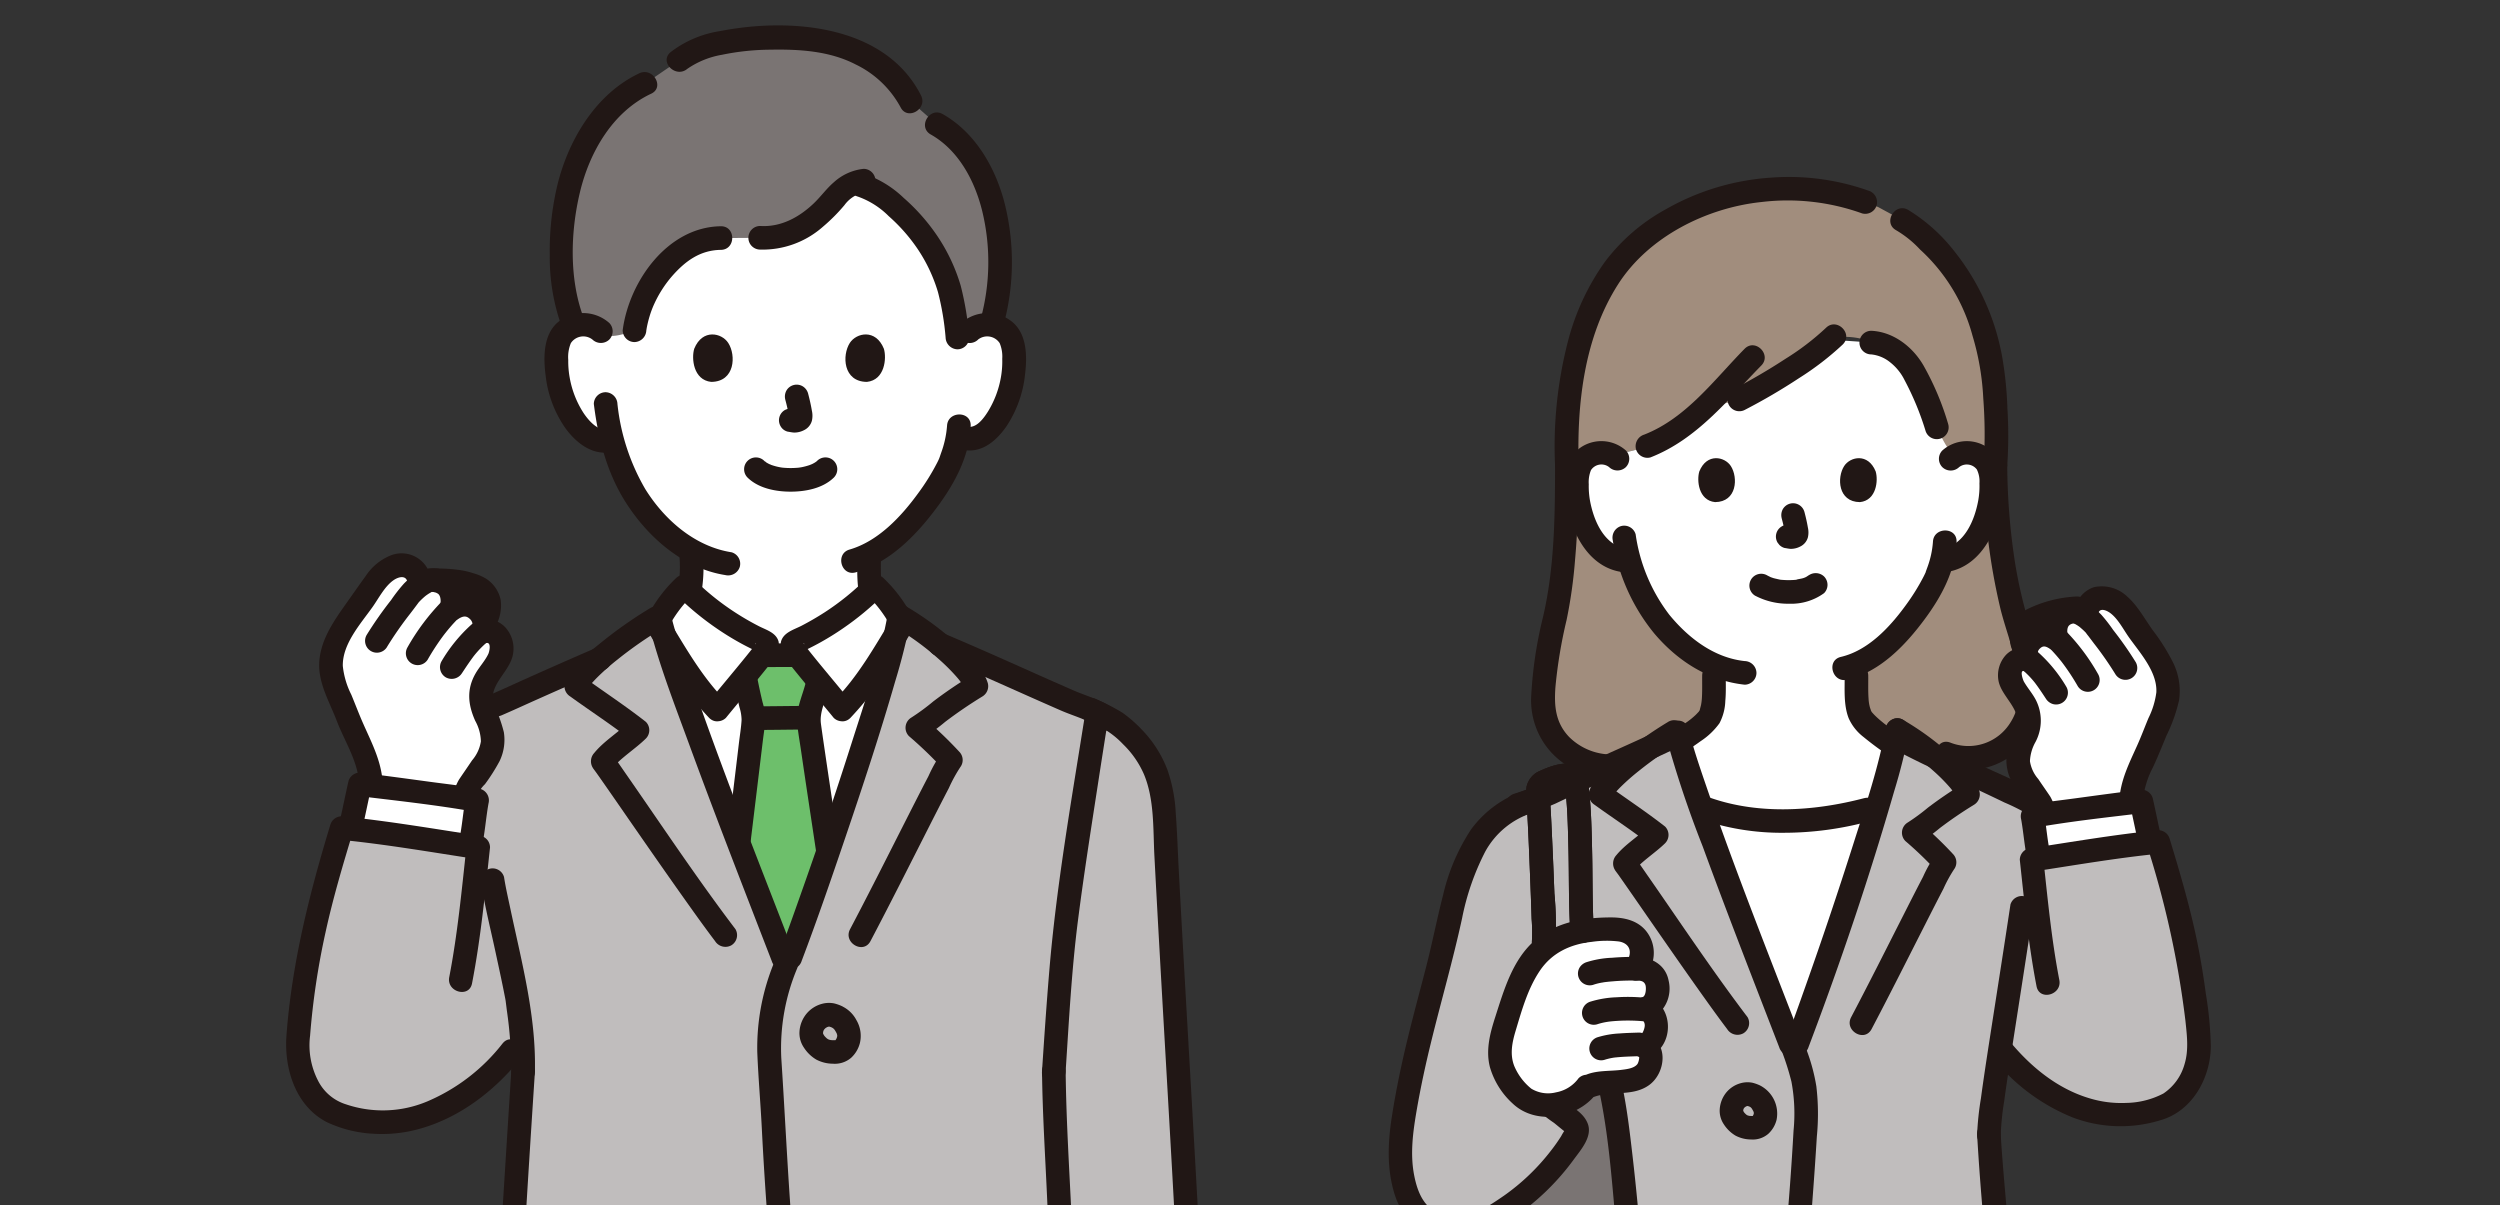<svg xmlns="http://www.w3.org/2000/svg" xmlns:xlink="http://www.w3.org/1999/xlink" width="500.001" height="241" viewBox="0 0 500.001 241">
  <rect x="0" y="0" width="500.001" height="241" fill="#333333" stroke="none"/>
  <defs>
    <clipPath id="clip-path">
      <rect id="長方形_47" data-name="長方形 47" width="500.001" height="241" fill="none"/>
    </clipPath>
  </defs>
  <g id="グループ_63" data-name="グループ 63" transform="translate(-39.662 -14395.669)">
    <g id="グループ_62" data-name="グループ 62" transform="translate(39.662 14395.669)" clip-path="url(#clip-path)">
      <g id="グループ_61" data-name="グループ 61" transform="translate(57.225 5.079)">
        <path id="パス_1151" data-name="パス 1151" d="M548.554,15052.065c.473.729.989,1.48,1.562,2.327.056,1.048-.133,1.861-.619,2.16-1.468.9-1.458,2.5-7.235,1.708-6.145-.838-12.473-5.25-20.687-12.174a.342.342,0,0,0-.125-.068c-.034-7.322.3-13.66,0-22.014-.665-18-1.636-40.228-1.633-58.406v-19.423c10.306,0,20.46-.194,28.368-.607a.339.339,0,0,0,.011.1c2.869,22.8-1.859,45.762-4.7,68.566-1.087,8.738-.59,28.54,2.821,34.053A40.824,40.824,0,0,0,548.554,15052.065Z" transform="translate(-219.078 -14540.846)" fill="#fff"/>
        <path id="パス_1152" data-name="パス 1152" d="M479.829,15051.569c.769-1.092,1.448-2.155,2.1-3.29,3.413-5.514,3.733-25.312,2.645-34.054-2.837-22.8-7.563-45.767-4.7-68.565l.012-.119c8.469.405,18.871.618,29.139.628v19.421c0,18.179-.968,40.4-1.633,58.407-.327,8.819-.413,14.673-.629,22.344-8.066,6.771-14.307,11.084-20.379,11.911-5.777.787-5.767-.8-7.234-1.708-.672-.413-.778-1.82-.447-3.462C479.109,15052.567,479.479,15052.065,479.829,15051.569Z" transform="translate(-208.571 -14540.837)" fill="#fff"/>
        <path id="パス_1153" data-name="パス 1153" d="M513.231,14615.03c-5.055,0-12.179-.806-17.081-2.754l-.168-.067c5.931,16.8,15.212,40.34,18.568,49.123,2.174-5.4,11.2-30.884,16.679-49.116l-1.992.532a69.649,69.649,0,0,1-15.876,2.282Z" transform="translate(-213.012 -14455.916)" fill="#fff"/>
        <path id="パス_1154" data-name="パス 1154" d="M549.168,14535.962c-1.654-5.143-4.855-15.592-5.087-34.264a116.9,116.9,0,0,0-.226-15.767c-.721-10.113-5.245-21.411-11.755-27.687-2.815-2.717-3.633-3.983-6.7-5.645l-4.8-2.6-2.556-.984c-4.525-1.743-8.732-2.581-16.674-2.581a46.323,46.323,0,0,0-29.751,11.626c-8.53,8.165-13.943,23.076-13.261,43.641,0,14.986-1.139,25.8-2.739,31.937a76.845,76.845,0,0,0-2.057,15.474c-.06,6.987,6.985,14.647,17.37,12.285l2.06-.065c3.482-1.8,12.962-6.97,14.062-9.7.927-2.29.687-5.455.728-7.925,0,0-.054-.965-.127-2.171a28.593,28.593,0,0,1-10.316-8.108,33.779,33.779,0,0,1-6.439-12.562l-1.269-.2a8.331,8.331,0,0,1-3.9-1.754,12.6,12.6,0,0,1-3.265-4.282,19.864,19.864,0,0,1-2.027-10.528,6.627,6.627,0,0,1,.695-2.666,4.683,4.683,0,0,1,3.371-2.243,5.03,5.03,0,0,1,2.532.288c8.024-.687,13.707-4.5,18.682-9.187,3.84-.876,7.116-1.8,7.116-1.8,6.35-3.277,14.072-8.142,18.232-11.921,2.344-1.264,7.2-.248,8.167.542,3.823.1,7.2,3.349,8.715,6.343a61.3,61.3,0,0,1,4.4,10.606l2.512,6.535.269-.246a4.976,4.976,0,0,1,3.974-1.16,4.683,4.683,0,0,1,3.371,2.243,6.625,6.625,0,0,1,.695,2.666,19.85,19.85,0,0,1-2.027,10.528,12.6,12.6,0,0,1-3.265,4.282,8.319,8.319,0,0,1-3.9,1.754l-.667.1c-.319,1.2-.678,2.2-.854,2.738-1.171,3.171-7.885,14.4-16.227,17.952.02,1.324.036,2.244.036,2.244.04,2.472-.2,5.636.728,7.926.848,2.1,6.152,5.644,10,7.988l7.39-.235c9.291,3.58,16.829-4.744,16.77-11.731A36.448,36.448,0,0,0,549.168,14535.962Z" transform="translate(-202.219 -14413.681)" fill="#a18d7d"/>
        <path id="パス_1155" data-name="パス 1155" d="M474.061,14572.273c.491-.217,14-7.052,15.329-10.336.928-2.291.688-5.455.728-7.924,0,0-.054-.967-.127-2.171a28.6,28.6,0,0,1-10.317-8.109,33.789,33.789,0,0,1-6.438-12.562l-1.27-.2a8.348,8.348,0,0,1-3.9-1.752,12.621,12.621,0,0,1-3.265-4.283,19.874,19.874,0,0,1-2.026-10.528,6.622,6.622,0,0,1,.695-2.666,4.68,4.68,0,0,1,3.371-2.243,5.028,5.028,0,0,1,2.531.288c8.025-.687,13.707-4.5,18.682-9.187,3.841-.877,7.116-1.8,7.116-1.8,6.35-3.276,14.072-8.141,18.232-11.921,4.152.216,8.168.543,8.168.543,3.823.1,7.2,3.349,8.715,6.343a61.266,61.266,0,0,1,4.4,10.605s2.257,5.188,3.526,5.406c.174-.159-.745.883-.745.883a4.973,4.973,0,0,1,3.974-1.159,4.677,4.677,0,0,1,3.371,2.243,6.609,6.609,0,0,1,.695,2.666,19.858,19.858,0,0,1-2.025,10.528,12.65,12.65,0,0,1-3.266,4.283,8.347,8.347,0,0,1-3.9,1.752l-.667.105c-.319,1.194-.678,2.2-.854,2.736-1.17,3.173-7.885,14.4-16.226,17.955.02,1.322.035,2.243.035,2.243.04,2.471-.2,5.635.728,7.926,1.329,3.282,13.574,10.119,14.061,10.334,0,0-7.963,19.1-28.969,19.1S474.061,14572.273,474.061,14572.273Z" transform="translate(-204.544 -14423.984)" fill="#fff"/>
        <path id="パス_1156" data-name="パス 1156" d="M568.548,14519.813a124.212,124.212,0,0,0,3.394,28.778c.766,3.018,1.824,5.946,2.612,8.955,1.161,4.434,1.992,9.5-.58,13.573a9.865,9.865,0,0,1-12.109,4.107c-2.86-1.05-4.093,3.515-1.256,4.556a14.254,14.254,0,0,0,14.608-2.872,15.874,15.874,0,0,0,5.093-13.026c-.265-4.75-1.709-9.121-3.019-13.644a93.709,93.709,0,0,1-2.434-10.818,131.438,131.438,0,0,1-1.581-19.608c-.042-3.038-4.769-3.046-4.727,0Z" transform="translate(-229.049 -14431.795)" fill="#211715"/>
        <path id="パス_1157" data-name="パス 1157" d="M455.2,14519.813c-.008,10.077-.1,20.579-2.442,30.442a83.752,83.752,0,0,0-2.313,15.453,15.424,15.424,0,0,0,4.373,11.884c4.212,4.258,10.231,5.424,15.952,4.2,2.973-.637,1.715-5.2-1.255-4.555a12.091,12.091,0,0,1-11.476-3.108c-2.793-2.9-3.045-6.279-2.755-10.091a95.652,95.652,0,0,1,2.22-13.312,94.635,94.635,0,0,0,1.679-11.832c.566-6.342.745-12.712.751-19.077,0-3.041-4.727-3.045-4.727,0Z" transform="translate(-201.414 -14431.794)" fill="#211715"/>
        <path id="パス_1158" data-name="パス 1158" d="M563.461,14519.261a2.515,2.515,0,0,1,3.53.444l.022.028a5.427,5.427,0,0,1,.518,2.764,16.554,16.554,0,0,1-.236,3.406c-.739,4.048-2.779,8.915-7.283,9.723a2.383,2.383,0,0,0-1.654,2.906,2.417,2.417,0,0,0,2.907,1.654c7.035-1.261,10.4-9.192,10.923-15.566.274-3.308-.02-7.041-2.877-9.176a7.371,7.371,0,0,0-9.2.483,2.378,2.378,0,0,0,0,3.34,2.414,2.414,0,0,0,3.343,0Z" transform="translate(-228.865 -14430.911)" fill="#211715"/>
        <path id="パス_1159" data-name="パス 1159" d="M551.349,14540.312a18.6,18.6,0,0,1-1.085,5.015c-.075.223-.578,1.534-.254.808-.157.354-.32.709-.494,1.049a42.652,42.652,0,0,1-3.672,5.9c-3.174,4.354-7.49,8.967-12.921,10.239-2.954.7-1.706,5.252,1.258,4.558,6.585-1.545,11.69-6.923,15.565-12.167,3.341-4.524,6.1-9.65,6.329-15.4C556.2,14537.272,551.467,14537.277,551.349,14540.312Z" transform="translate(-221.984 -14437.018)" fill="#211715"/>
        <path id="パス_1160" data-name="パス 1160" d="M471.682,14515.919a7.373,7.373,0,0,0-9.2-.483c-2.86,2.126-3.151,5.875-2.878,9.176.529,6.378,3.889,14.306,10.923,15.566a2.43,2.43,0,0,0,2.907-1.655,2.382,2.382,0,0,0-1.654-2.905c-4.5-.808-6.544-5.67-7.282-9.723a16.42,16.42,0,0,1-.236-3.216,6.353,6.353,0,0,1,.441-2.822,2.5,2.5,0,0,1,3.453-.729c.062.041.122.083.179.129a2.429,2.429,0,0,0,3.343,0,2.382,2.382,0,0,0,0-3.342Z" transform="translate(-203.734 -14430.908)" fill="#211715"/>
        <path id="パス_1161" data-name="パス 1161" d="M472.313,14539.737a38.733,38.733,0,0,0,8.272,18.545c4.659,5.515,10.829,9.48,18.09,10.265a2.378,2.378,0,0,0,2.363-2.363,2.415,2.415,0,0,0-2.363-2.361c-6.133-.663-11.248-4.613-15.051-9.245a34.419,34.419,0,0,1-6.748-16.1,2.384,2.384,0,0,0-2.907-1.654,2.418,2.418,0,0,0-1.654,2.907Z" transform="translate(-206.97 -14436.688)" fill="#211715"/>
        <path id="パス_1162" data-name="パス 1162" d="M556.253,14503.125a55.244,55.244,0,0,0-4.963-11.771c-2.169-3.73-6.013-6.715-10.428-6.912a2.363,2.363,0,1,0,0,4.726,7.114,7.114,0,0,1,3.751,1.557,10.4,10.4,0,0,1,2.924,3.615,56.776,56.776,0,0,1,4.158,10.041,2.364,2.364,0,0,0,4.558-1.258Z" transform="translate(-223.832 -14423.363)" fill="#211715"/>
        <path id="パス_1163" data-name="パス 1163" d="M519.482,14445.9a47.5,47.5,0,0,0-19.38-2.61,48.812,48.812,0,0,0-21.046,6.28,38.189,38.189,0,0,0-12.273,10.558,47.993,47.993,0,0,0-7.423,16,84.272,84.272,0,0,0-2.555,24.737c.092,3.034,4.82,3.047,4.727,0-.379-12.337,1.094-25.631,7.9-36.264,6.068-9.473,17.637-15.264,28.638-16.425a44.036,44.036,0,0,1,20.158,2.278,2.383,2.383,0,0,0,2.907-1.655,2.416,2.416,0,0,0-1.654-2.905Z" transform="translate(-203.02 -14412.848)" fill="#211715"/>
        <path id="パス_1164" data-name="パス 1164" d="M570.161,14503a87.964,87.964,0,0,0,.037-11.337,74.215,74.215,0,0,0-1-10.1,47.219,47.219,0,0,0-9.736-21.557,34.488,34.488,0,0,0-9.147-8.138c-2.661-1.479-5.048,2.6-2.386,4.081a21.161,21.161,0,0,1,4.8,3.866,35.94,35.94,0,0,1,10.485,17.234,52.019,52.019,0,0,1,2.151,12.509,95.81,95.81,0,0,1,.075,13.44c-.248,3.031,4.479,3.015,4.727,0Z" transform="translate(-225.936 -14414.985)" fill="#211715"/>
        <path id="パス_1165" data-name="パス 1165" d="M534.522,14576.186c.036,2.823-.236,5.865.812,8.553a9.726,9.726,0,0,0,2.954,3.729,66.59,66.59,0,0,0,9.444,6.461,30.851,30.851,0,0,0,2.752,1.559,2.432,2.432,0,0,0,3.232-.847,2.383,2.383,0,0,0-.847-3.233,52.415,52.415,0,0,1-6.126-3.633q-1.157-.741-2.29-1.523c-.361-.247-.718-.5-1.071-.757l-.557-.41-.236-.174c-.289-.218.426.341-.051-.039-.61-.485-1.212-.979-1.773-1.521-.229-.22-.453-.447-.663-.687-.086-.1-.166-.2-.253-.3.281.32.183.279.028,0-.066-.118-.133-.236-.194-.354.249.491-.043-.226-.094-.42a7.962,7.962,0,0,1-.283-1.772c-.109-1.534-.046-3.08-.065-4.621-.038-3.038-4.765-3.047-4.727,0Z" transform="translate(-222.818 -14446.156)" fill="#211715"/>
        <path id="パス_1166" data-name="パス 1166" d="M490.827,14576.184c-.016,1.393.032,2.786-.04,4.178a11.05,11.05,0,0,1-.183,1.679c-.065.316-.169.623-.236.937-.119.522.168-.148-.059.182-.066.095-.131.2-.187.295-.22.4.33-.341.056-.073-.236.235-.45.487-.693.715-.262.247-.535.48-.811.709-.151.119-.3.244-.457.365.414-.325-.069.047-.224.162a78.271,78.271,0,0,1-9.4,5.705c-.872.473-1.745.961-2.647,1.367a2.381,2.381,0,0,0-.848,3.233,2.423,2.423,0,0,0,3.235.847,74.423,74.423,0,0,0,7.09-3.863,58.833,58.833,0,0,0,5.1-3.315,14.221,14.221,0,0,0,3.767-3.593,10.288,10.288,0,0,0,1.165-4.467c.16-1.682.08-3.375.1-5.062.038-3.042-4.689-3.044-4.727,0Z" transform="translate(-207.616 -14446.154)" fill="#211715"/>
        <path id="パス_1167" data-name="パス 1167" d="M522.8,14483.413a51.061,51.061,0,0,1-8.086,6.186,118.28,118.28,0,0,1-10.456,6.108,2.362,2.362,0,0,0,2.386,4.077,118.148,118.148,0,0,0,10.718-6.277,58.111,58.111,0,0,0,8.781-6.753c2.175-2.127-1.167-5.473-3.343-3.341Z" transform="translate(-214.824 -14422.929)" fill="#211715"/>
        <path id="パス_1168" data-name="パス 1168" d="M500.246,14489.036c-6.116,6.219-11.681,13.876-20.075,17.162a2.435,2.435,0,0,0-1.654,2.906,2.378,2.378,0,0,0,2.908,1.654c9.328-3.652,15.348-11.45,22.161-18.377,2.134-2.171-1.205-5.513-3.343-3.34Z" transform="translate(-208.549 -14424.356)" fill="#211715"/>
        <path id="パス_1169" data-name="パス 1169" d="M534.755,14693.315c1.46,15.812,3.332,34.247,3.71,37.682-6.711,1.344-24.765-.577-31.272-2.567-5.3-1.618-7.873-5.058-9.808-8.923l-5.237-9.956c-1.865,6.167-5.228,13.084-11.526,15.947-7.308,3.318-31.488,6.566-36.584,5.55v-50.12a43.19,43.19,0,0,1-13.577,9.657,12.077,12.077,0,0,1-8.4-.089,9.368,9.368,0,0,1-4.858-4.636,28.093,28.093,0,0,1-1.487-15.181c2.495-16.711,6.854-28.431,10.065-43.924a48.24,48.24,0,0,1,4.975-12.943,19.191,19.191,0,0,1,10.431-7.968l3.765-1.488c4.853-2.408,13.968-6.364,20.628-9.427,1.909-1.341,3.708-2.494,5.011-3.23,2.682,11.563,18.752,52.184,23.412,64.375,2.947-7.308,18.393-51.291,20.7-64.475a53.474,53.474,0,0,1,7.5,5.276c5.728,2.751,12.631,5.915,16.5,7.833a34.023,34.023,0,0,1,7.181,4.289l1.115,7.734c6.457-1,14.153-2.185,19.905-2.751,3.683,12.12,6.3,21.178,7.848,36.284.458,4.472.731,7.869-1.848,12.184a10.458,10.458,0,0,1-6.617,5c-.171.062-.344.119-.516.173-10.379,3.188-21.979-1.93-30.287-12.147-.781,5.51-1.489,10.716-2.442,17.072C533.275,14676.728,533.954,14684.626,534.755,14693.315Z" transform="translate(-192.473 -14450.664)" fill="#c0bdbd"/>
        <path id="パス_1170" data-name="パス 1170" d="M546.028,14772.105c.064.352.125.7.186,1.042,6.262,35.474-2.518,109.144-3.119,120.645a1.17,1.17,0,0,1-1.044,1.1c-15.458,1.835-59.1,1.771-77.635.056a1.162,1.162,0,0,1-1.063-1.1c-.625-11.644-9.594-85.247-3.336-120.7.053-.3.107-.606.163-.916.084-.463,17.745-22.622,43.654-22.622S546.028,14772.105,546.028,14772.105Z" transform="translate(-203.298 -14490.921)" fill="#c0bdbd"/>
        <path id="パス_1171" data-name="パス 1171" d="M475.775,14944.887c-2.233,18.151.236,36.371,2.767,54.353a200,200,0,0,1,2.416,21.082,109.135,109.135,0,0,1-.709,18.043c-.186,1.4-.429,2.792-.753,4.165-.128.546-.271,1.092-.435,1.63-.075.247-.155.49-.236.732-.03.083-.382.928-.195.521a41.719,41.719,0,0,1-6.365,9c-1.949,2.31,1.378,5.669,3.341,3.34a59.7,59.7,0,0,0,6.728-9.214,20.817,20.817,0,0,0,2.043-6.259,95.405,95.405,0,0,0,1.383-18.232,151.675,151.675,0,0,0-1.853-20.348c-1.265-9.115-2.628-18.222-3.469-27.388a147.015,147.015,0,0,1,.071-31.42,2.375,2.375,0,0,0-2.363-2.362,2.422,2.422,0,0,0-2.363,2.362Z" transform="translate(-206.826 -14540.069)" fill="#211715"/>
        <path id="パス_1172" data-name="パス 1172" d="M552.934,14944.887c2.254,18.31-.289,36.675-2.836,54.809a185.4,185.4,0,0,0-2.333,20.982,113.02,113.02,0,0,0,.956,18.589,31.212,31.212,0,0,0,2.009,8.117,58.6,58.6,0,0,0,5.462,8.926c1.683,2.514,5.779.15,4.082-2.386a75.593,75.593,0,0,1-5.193-8.318,14.969,14.969,0,0,1-.76-2.239c-.328-1.2-.573-2.42-.781-3.644a98.238,98.238,0,0,1-1.077-17.573,159.016,159.016,0,0,1,2.033-20.058c1.255-8.956,2.556-17.915,3.34-26.931a144.954,144.954,0,0,0-.176-30.274,2.437,2.437,0,0,0-2.363-2.362A2.379,2.379,0,0,0,552.934,14944.887Z" transform="translate(-226.176 -14540.068)" fill="#211715"/>
        <path id="パス_1173" data-name="パス 1173" d="M515.467,14946.643c0,13.929.02,27.846-.374,41.769-.381,13.4-1,26.792-1.419,40.192-.221,7.1-.354,14.2-.576,21.3-.1,3.04,4.631,3.036,4.727,0,.4-12.726.709-25.448,1.2-38.169.512-13.5,1.015-27.013,1.15-40.525.082-8.187.028-16.379.026-24.57,0-3.038-4.727-3.044-4.727,0Z" transform="translate(-217.367 -14540.535)" fill="#211715"/>
        <path id="パス_1174" data-name="パス 1174" d="M516.647,14946.643c0,13.929-.02,27.846.374,41.769.381,13.419,1.226,26.843,1.373,40.267.081,7.4-.245,14.79-.021,22.187.092,3.034,4.818,3.048,4.727,0-.2-6.528.033-13.055.034-19.585s-.337-13.034-.584-19.545c-.513-13.5-1.017-27.013-1.151-40.525-.082-8.187-.028-16.379-.026-24.57,0-3.038-4.727-3.044-4.727,0Z" transform="translate(-218.271 -14540.535)" fill="#211715"/>
        <path id="パス_1175" data-name="パス 1175" d="M457.09,14778.491a194.483,194.483,0,0,0-2.455,34.008c-.022,12.857.567,25.716,1.406,38.546.724,11.092,1.665,22.164,2.686,33.233q.531,5.669,1.047,11.329.178,1.91.318,3.827c.032.432.043.866.085,1.3a3.718,3.718,0,0,0,3.676,3.489c11.514,1.2,23.235,1.19,34.8,1.265,12.116.077,24.275.013,36.368-.795,2.076-.14,4.154-.292,6.218-.548a3.663,3.663,0,0,0,3.408-3.464c.045-.474.057-.938.091-1.407.214-2.954.5-5.906.766-8.859.919-10.094,1.818-20.187,2.553-30.295.925-12.723,1.637-25.468,1.874-38.226a262.127,262.127,0,0,0-1.254-35.587q-.473-3.987-1.182-7.936a2.384,2.384,0,0,0-2.907-1.655,2.416,2.416,0,0,0-1.654,2.907c1.935,10.779,2.305,21.912,2.341,32.9.04,12.476-.49,24.953-1.261,37.4-.675,10.907-1.56,21.8-2.534,32.685-.347,3.886-.709,7.773-1.056,11.661-.118,1.354-.236,2.71-.346,4.066q-.057.708-.105,1.411a2.034,2.034,0,0,0-.04.642c.118.295-.7.9.54-.378.816-.845.543-.569-.1-.5a319.477,319.477,0,0,1-32.312,1.246c-12.224.072-24.471-.067-36.679-.735q-1.7-.094-3.4-.208a29.237,29.237,0,0,0-3.613-.277,2.321,2.321,0,0,0-.513-.045c2.893-1.528.843,1.933,1.033.944a2.819,2.819,0,0,0-.042-.648c-.035-.521-.077-1.044-.118-1.566-.257-3.168-.564-6.334-.859-9.5-.936-10.04-1.836-20.073-2.575-30.122-.907-12.36-1.606-24.742-1.847-37.137a260.252,260.252,0,0,1,1.182-34.856c.265-2.3.607-4.546,1.023-6.861a2.429,2.429,0,0,0-1.654-2.905,2.382,2.382,0,0,0-2.907,1.654Z" transform="translate(-202.484 -14497.805)" fill="#211715"/>
        <path id="パス_1176" data-name="パス 1176" d="M527.861,14609.688c-10.216,2.688-21.8,3.406-31.831-.472a2.38,2.38,0,0,0-2.907,1.653,2.417,2.417,0,0,0,1.654,2.906,49.606,49.606,0,0,0,17.023,2.834,65.339,65.339,0,0,0,17.321-2.362c2.939-.772,1.692-5.331-1.258-4.555Z" transform="translate(-212.266 -14455.132)" fill="#211715"/>
        <path id="パス_1177" data-name="パス 1177" d="M548.021,14595.6c4.793,2.535,9.74,4.781,14.644,7.088,2.325,1.092,4.653,2.182,6.964,3.308a39.215,39.215,0,0,1,8.067,4.589c2.327,1.92,5.691-1.405,3.341-3.343-4.534-3.74-10.316-5.964-15.6-8.447-5.034-2.361-10.111-4.666-15.03-7.268-2.687-1.417-5.081,2.657-2.386,4.081Z" transform="translate(-225.955 -14450.57)" fill="#211715"/>
        <path id="パス_1178" data-name="パス 1178" d="M569.215,14663.562a73.752,73.752,0,0,1-.84,27.648c-1.654,7-2.407,28.976-1.268,36.682" transform="translate(-230.973 -14468.999)" fill="none"/>
        <path id="パス_1179" data-name="パス 1179" d="M463.291,14663.562a73.718,73.718,0,0,0,.841,27.648c1.654,7,2.4,28.976,1.267,36.682" transform="translate(-204.458 -14468.999)" fill="none"/>
        <path id="パス_1180" data-name="パス 1180" d="M474.311,14591.554c-5.218,2.466-10.51,4.773-15.765,7.153-2.3,1.042-4.6,2.088-6.869,3.188a63.968,63.968,0,0,1-6.437,2.382c-2.856.991-1.628,5.559,1.256,4.555a69.176,69.176,0,0,0,7-2.579c2.338-1.11,4.676-2.219,7.033-3.288,5.388-2.444,10.814-4.8,16.164-7.332,2.749-1.3.355-5.373-2.386-4.08Z" transform="translate(-199.686 -14450.589)" fill="#211715"/>
        <path id="パス_1181" data-name="パス 1181" d="M499.888,14743.43a38.6,38.6,0,0,1-4.771,12.263,16.4,16.4,0,0,1-4.565,4.849,12.916,12.916,0,0,1-4.093,1.883,113.134,113.134,0,0,1-23.379,4.272c-1.98.194-3.968.354-5.957.408-.758.022-1.517.033-2.275,0-.277-.011-.552-.032-.827-.047-.79-.042.227.063-.325-.04-2.973-.555-4.248,4-1.258,4.556a34.543,34.543,0,0,0,9.172-.021c4.551-.389,9.088-1,13.589-1.764a95.567,95.567,0,0,0,12.009-2.652,20.708,20.708,0,0,0,10.844-7.435c3.309-4.36,5.158-9.734,6.391-15.019.691-2.952-3.865-4.22-4.557-1.257Z" transform="translate(-201.497 -14488.916)" fill="#211715"/>
        <path id="パス_1182" data-name="パス 1182" d="M459.066,14700.217c-.667,11.785-4.835,53.075-5.425,58.438" transform="translate(-202.237 -14478.336)" fill="none"/>
        <path id="パス_1183" data-name="パス 1183" d="M448.838,14614.108c.68,8.432,2.5,25.042,4.92,41.136,1.23,8.166,2.813,14.574,4.08,23.04" transform="translate(-201.015 -14456.398)" fill="none"/>
        <path id="パス_1184" data-name="パス 1184" d="M570.066,14699.44c.963,16.813,2.894,33.607,4.589,50.356.272,2.7.541,5.391.836,8.082a2.434,2.434,0,0,0,2.363,2.362,2.38,2.38,0,0,0,2.363-2.362c-1.719-15.658-3.19-31.356-4.549-47.051-.329-3.792-.658-7.586-.876-11.388-.174-3.022-4.9-3.044-4.727,0Z" transform="translate(-231.864 -14477.559)" fill="#211715"/>
        <path id="パス_1185" data-name="パス 1185" d="M576.727,14637.868c-1.367,9.071-2.791,18.135-4.2,27.2-.591,3.839-1.182,7.678-1.7,11.527a58.139,58.139,0,0,0-.763,7.294c-.022,3.042,4.7,3.044,4.727,0a52.987,52.987,0,0,1,.683-6.692c.514-3.78,1.1-7.539,1.678-11.3,1.384-8.924,2.784-17.844,4.129-26.771a2.438,2.438,0,0,0-1.654-2.907,2.379,2.379,0,0,0-2.907,1.653Z" transform="translate(-231.865 -14462.011)" fill="#211715"/>
        <path id="パス_1186" data-name="パス 1186" d="M452.21,15381.053a8.788,8.788,0,0,1-1.581-3.975,13.635,13.635,0,0,1,2.09-8.377,62.7,62.7,0,0,1,6.648-9.226c3.955-4.634,6.7-8.122,9.956-11.858,1.848-2.12,3.272-3.681,5.055-5.753-2.556,2.481-3.8,8.121-2.328,9.023s3.708.9,5.436.932c7.55.132,18.3-7.621,22.49-11.4.286-.257.819.1.827.513.038,4.861.447,6.964.422,12.335a12.362,12.362,0,0,1-.935,4.16c-1.2,3.238-4.749,4.8-7.6,6.746-7.414,5.07-13.092,13.465-20.861,17.974-4.49,2.6-8.7,4.133-13.727,2.826A10.45,10.45,0,0,1,452.21,15381.053Z" transform="translate(-201.46 -14641.42)" fill="#7a7473"/>
        <path id="パス_1187" data-name="パス 1187" d="M453.429,15379.064c-2.176-3.208-1.279-6.792.509-9.967a62.9,62.9,0,0,1,7.031-9.63c4.739-5.594,9.47-11.179,14.26-16.729,1.966-2.277-1.191-5.544-3.342-3.34a13.289,13.289,0,0,0-3.646,8.842,4.427,4.427,0,0,0,1.666,3.793c.221.161.345.255.043.009.118.1.236.2.347.3a11.225,11.225,0,0,0,1.135.923c2.451,1.659,5.947,1.181,8.669.646a28.135,28.135,0,0,0,8.941-3.763,96.35,96.35,0,0,0,11.781-8.85l-1.043.607.251-.08h-1.256l.268.09-1.043-.607.213.216-.608-1.042a13.975,13.975,0,0,1,.1,3.087c.046.979.108,1.957.162,2.937a32.7,32.7,0,0,1,.082,6.932,7.656,7.656,0,0,1-3.2,5.26c-1.745,1.269-3.655,2.281-5.381,3.581-7.613,5.734-13.166,14-21.861,18.279-4.334,2.133-10.77,2.9-14.077-1.492a2.439,2.439,0,0,0-3.234-.846,2.377,2.377,0,0,0-.848,3.23,14.215,14.215,0,0,0,12.408,5.543c4.689-.286,9.176-2.521,12.94-5.222,7.2-5.165,12.408-12.653,19.954-17.377a23.739,23.739,0,0,0,4.995-3.717,12.267,12.267,0,0,0,2.91-6.247c.731-4.15-.084-8.624-.189-12.813-.029-1.209.092-2.481-.8-3.435a2.856,2.856,0,0,0-3.315-.709,15.575,15.575,0,0,0-2.955,2.313c-1.008.827-2.023,1.643-3.059,2.435a41,41,0,0,1-10.495,6.321,17.466,17.466,0,0,1-5.834,1.111,9.208,9.208,0,0,1-1.137-.05c.054.009-.78-.252-.523-.141.32.141-.617-.4-.245-.137.275.191-.227-.205-.3-.269-.154-.135-.307-.269-.465-.4-.182-.15-1.078-.958-.555-.363-.181-.207.434.447.338.434s-.041-.212-.041-.209a8.173,8.173,0,0,1,.043-1.03,8.759,8.759,0,0,1,2.213-4.746l-3.341-3.34c-5.389,6.241-10.806,12.452-16.033,18.833-5.04,6.152-11.92,15.238-6.506,23.217C451.049,15383.953,455.146,15381.592,453.429,15379.064Z" transform="translate(-200.643 -14640.624)" fill="#211715"/>
        <path id="パス_1188" data-name="パス 1188" d="M569.514,15381.053a8.805,8.805,0,0,0,1.581-3.975,13.635,13.635,0,0,0-2.09-8.377,62.7,62.7,0,0,0-6.649-9.226c-3.955-4.634-6.7-8.122-9.954-11.858-1.85-2.12-3.274-3.681-5.057-5.753,2.556,2.481,3.8,8.121,2.328,9.023s-3.707.9-5.436.932c-7.55.132-18.3-7.621-22.489-11.4-.286-.257-.819.1-.828.513-.038,4.861-.445,6.964-.422,12.335a12.4,12.4,0,0,0,.935,4.16c1.2,3.238,4.749,4.8,7.6,6.746,7.413,5.07,13.091,13.465,20.861,17.974,4.49,2.6,8.7,4.133,13.727,2.826A10.45,10.45,0,0,0,569.514,15381.053Z" transform="translate(-219.251 -14641.42)" fill="#7a7473"/>
        <path id="パス_1189" data-name="パス 1189" d="M570.75,15381.446c5.411-7.979-1.462-17.068-6.506-23.217-5.234-6.378-10.645-12.591-16.034-18.832l-3.342,3.339a8.7,8.7,0,0,1,2.1,4.233c.119.529,0,1.18.147,1.678-.109-.367.118.057-.036.074.4-.048-.827-1.217.591-.672-.137-.053-.792.585-.87.648-.256.213-.493.447-.751.657.109-.089.236-.062-.133.057-.082.027-.409.173.038,0a2.4,2.4,0,0,1-.425.129,13.828,13.828,0,0,1-4.787-.3,29.418,29.418,0,0,1-9.926-4.885c-2-1.38-3.912-2.87-5.79-4.4-1.757-1.434-4.124-4.135-6.381-1.883-1.481,1.486-.927,4.544-1.033,6.5-.109,2.007-.236,4.022-.266,6.038a17.063,17.063,0,0,0,1.282,7.324,11.831,11.831,0,0,0,4.161,4.724c1.677,1.219,3.511,2.2,5.182,3.426a50.074,50.074,0,0,1,4.829,4.169c3.309,3.151,6.4,6.537,9.926,9.45,3.933,3.249,8.666,6.289,13.8,7.079a14.572,14.572,0,0,0,14.218-5.332,2.378,2.378,0,0,0-.848-3.232,2.419,2.419,0,0,0-3.233.848c-2.845,3.772-8.334,3.757-12.355,2.25-4.5-1.687-8.3-4.811-11.735-8.086-3.413-3.256-6.6-6.762-10.281-9.73a59.776,59.776,0,0,0-5.541-3.861c-1.666-1.063-3.33-2.2-4.018-4.135-.928-2.59-.69-5.307-.555-8.009.054-1.108.126-2.214.184-3.323a17.226,17.226,0,0,1,.129-3.691l-.609,1.043.214-.216-1.043.605.268-.09h-1.255l.251.08-1.042-.605c5.771,4.853,12.084,10.335,19.54,12.334,2.836.758,6.6,1.379,9.335-.052a11.619,11.619,0,0,0,1.944-1.489c.093-.076-.344.27.038-.008a3.758,3.758,0,0,0,1.61-2.552c.662-3.467-1.133-7.679-3.526-10.133-2.148-2.2-5.307,1.063-3.341,3.339,4.789,5.553,9.522,11.137,14.259,16.729a62.567,62.567,0,0,1,7.031,9.631c1.787,3.176,2.688,6.756.511,9.967C564.956,15381.586,569.049,15383.951,570.75,15381.446Z" transform="translate(-218.445 -14640.62)" fill="#211715"/>
        <path id="パス_1190" data-name="パス 1190" d="M509.106,14686.776a7.9,7.9,0,0,0-1.545-.56,5.063,5.063,0,0,0-2.289.071,5.678,5.678,0,0,0-2.825,1.73,5.915,5.915,0,0,0-1.44,3.544,4.823,4.823,0,0,0,.84,2.99,7.015,7.015,0,0,0,2.329,2.245,6.741,6.741,0,0,0,3.092.766,4.745,4.745,0,0,0,3.461-1.136,5.69,5.69,0,0,0,1.645-2.773,6.319,6.319,0,0,0-3.268-6.876,2.561,2.561,0,0,0-1.821-.236,2.414,2.414,0,0,0-1.418,1.085,2.382,2.382,0,0,0-.236,1.82,2.3,2.3,0,0,0,1.086,1.418,3.685,3.685,0,0,1,.747.446l-.479-.369a3.935,3.935,0,0,1,.59.6l-.368-.473a5.78,5.78,0,0,1,.7,1.226l-.236-.563a3.543,3.543,0,0,1,.228.837l-.084-.626a3.235,3.235,0,0,1-.015.75l.084-.626a3.771,3.771,0,0,1-.236.848l.236-.564a4.093,4.093,0,0,1-.482.826l.368-.479a3.073,3.073,0,0,1-.455.465l.479-.37a2.163,2.163,0,0,1-.37.227l.564-.237a2.015,2.015,0,0,1-.528.135l.628-.083a6.029,6.029,0,0,1-1.489-.031l.628.086a4.137,4.137,0,0,1-.894-.223l.565.237a3.927,3.927,0,0,1-.816-.48l.473.368a4.931,4.931,0,0,1-.851-.864l.368.479a4.4,4.4,0,0,1-.5-.841l.236.564a2.306,2.306,0,0,1-.157-.555l.084.628a3.688,3.688,0,0,1,.008-.826l-.084.626a3.539,3.539,0,0,1,.225-.856l-.236.563a3.571,3.571,0,0,1,.382-.651l-.371.479a3.883,3.883,0,0,1,.681-.679l-.473.368a3.978,3.978,0,0,1,.757-.437l-.564.237a3.758,3.758,0,0,1,.848-.23l-.628.086a2.477,2.477,0,0,1,.558-.012l-.628-.085a4.388,4.388,0,0,1,1,.3l-.565-.236.074.03a2.587,2.587,0,0,0,1.821.237,2.361,2.361,0,0,0,1.655-2.9v0A2.27,2.27,0,0,0,509.106,14686.776Z" transform="translate(-214.289 -14474.745)" fill="#211715"/>
        <path id="パス_1191" data-name="パス 1191" d="M516.134,14673.134a52.979,52.979,0,0,1,3.047,8.8,34.564,34.564,0,0,1,.421,9.8q-.6,10.7-1.58,21.379c-.379,4.135-.769,8.287-1.469,12.383a2.432,2.432,0,0,0,1.655,2.906,2.382,2.382,0,0,0,2.907-1.654c1.337-7.821,1.875-15.8,2.462-23.707q.377-5.071.687-10.148a46.791,46.791,0,0,0-.1-10.029,37.163,37.163,0,0,0-1.773-6.774c-.316-.893-.661-1.771-1.024-2.645q-.247-.592-.5-1.182c-.059-.14-.464-1.085-.172-.393a2.443,2.443,0,0,0-2.907-1.654,2.377,2.377,0,0,0-1.654,2.906Z" transform="translate(-218.118 -14470.678)" fill="#211715"/>
        <path id="パス_1192" data-name="パス 1192" d="M544.2,14592.831a50.228,50.228,0,0,1,8.4,6.1,35.866,35.866,0,0,1,3.23,3.23,11.272,11.272,0,0,1,.967,1.267c.118.184.227.366.33.557.265.488.038,0,.142.33l1.086-2.668q-3.524,2.155-6.819,4.652a40.643,40.643,0,0,1-4.042,2.974,2.378,2.378,0,0,0-.478,3.711,73.953,73.953,0,0,1,6.165,5.921l-.37-2.862a27.66,27.66,0,0,0-2.266,4.1c-1.418,2.718-2.8,5.445-4.183,8.174-3.374,6.646-6.72,13.307-10.194,19.9-1.418,2.688,2.661,5.078,4.082,2.385,3.474-6.595,6.82-13.254,10.194-19.9,1.385-2.729,2.768-5.461,4.183-8.174a27.671,27.671,0,0,1,2.266-4.1,2.372,2.372,0,0,0-.37-2.861,73.881,73.881,0,0,0-6.166-5.923l-.479,3.71a40.8,40.8,0,0,0,4.042-2.972,81.812,81.812,0,0,1,6.818-4.651,2.4,2.4,0,0,0,1.086-2.67c-.9-2.866-3.4-5.212-5.564-7.178a55.81,55.81,0,0,0-9.678-7.125C543.95,14587.232,541.566,14591.312,544.2,14592.831Z" transform="translate(-223.165 -14449.854)" fill="#211715"/>
        <path id="パス_1193" data-name="パス 1193" d="M481.725,14589.309a79.906,79.906,0,0,0-9.385,6.627c-2.363,1.912-5.411,4.252-6.381,7.27a2.426,2.426,0,0,0,1.086,2.668c3.537,2.561,7.444,5.1,10.766,7.7v-3.343c-2.023,1.98-4.609,3.526-6.408,5.711a2.46,2.46,0,0,0,0,3.34c-.7-.887.2.308.406.591q.709,1.008,1.412,2.019,2.159,3.1,4.3,6.2c3.622,5.225,7.246,10.446,10.932,15.626,1.676,2.354,3.359,4.707,5.106,7.012a2.441,2.441,0,0,0,3.234.849,2.38,2.38,0,0,0,.848-3.233c-7.016-9.247-13.457-18.942-20.089-28.468-.919-1.321-1.816-2.669-2.814-3.937v3.334c1.8-2.185,4.385-3.729,6.407-5.708a2.375,2.375,0,0,0,0-3.343c-3.789-2.966-7.826-5.613-11.722-8.437l1.086,2.668c.078-.234.065-.213-.042.066.062-.117.129-.242.2-.359.136-.194.253-.4.4-.582s.818-.91,1.182-1.269a44.519,44.519,0,0,1,3.743-3.29,72.155,72.155,0,0,1,8.119-5.638c2.61-1.554.236-5.641-2.386-4.078Z" transform="translate(-205.353 -14449.992)" fill="#211715"/>
        <path id="パス_1194" data-name="パス 1194" d="M486.494,14592a212.147,212.147,0,0,0,7.381,22.176c3.449,9.424,7.039,18.794,10.656,28.154q2.328,6.026,4.662,12.049a2.428,2.428,0,0,0,2.907,1.653,2.379,2.379,0,0,0,1.654-2.905c-6.587-17.107-13.4-34.151-19.334-51.5-1.226-3.586-2.462-7.2-3.365-10.881-.722-2.954-5.282-1.7-4.557,1.255Z" transform="translate(-210.579 -14450.019)" fill="#211715"/>
        <path id="パス_1195" data-name="パス 1195" d="M538.726,14590.167c-1.418,7.988-4.1,15.829-6.552,23.541q-4.548,14.3-9.571,28.447c-1.27,3.6-2.549,7.192-3.9,10.758a2.382,2.382,0,0,0,1.654,2.906,2.416,2.416,0,0,0,2.907-1.652c6.37-16.794,12.155-33.931,17.134-51.185a113.334,113.334,0,0,0,2.9-11.562,2.431,2.431,0,0,0-1.654-2.907,2.385,2.385,0,0,0-2.907,1.653Z" transform="translate(-218.773 -14449.858)" fill="#211715"/>
        <path id="パス_1196" data-name="パス 1196" d="M439.45,14759.36a5.825,5.825,0,0,1-3.267-5.594c.051-6.161,2.887-31.683,4.727-39.295,0,0,.287-1.192.725-2.989a42.236,42.236,0,0,0,7.917-6.651,45.2,45.2,0,0,0,5.573-7.181c.907-1.49,1.363-1.912.252-3.2-1.182-1.368-3.292-2.372-4.676-3.6l-.236-.22a9.117,9.117,0,0,0,7.326-3.425l.684-.314a14.615,14.615,0,0,1,3.992-.669l.2.927c2.921,13.414,6.019,57.437,5.809,67.889-.092,4.56-3.675,5.553-6.956,5.5-3.356-.054-14.725-.128-18.253-.25A9.168,9.168,0,0,1,439.45,14759.36Z" transform="translate(-197.792 -14474.771)" fill="#7a7473"/>
        <path id="パス_1197" data-name="パス 1197" d="M437.815,14713.365a138.964,138.964,0,0,0-2.273,14.016q-1.135,8.591-1.943,17.217c-.2,2.176-.391,4.354-.513,6.537a11.464,11.464,0,0,0,1.064,6.705c3.039,5.145,9.73,4.389,14.838,4.453q4.374.053,8.744.092c2.363.025,4.868.249,7.143-.537a7.576,7.576,0,0,0,5.147-7.292c.057-1.392,0-2.8-.035-4.189-.267-10.368-1.038-20.736-1.891-31.07-.521-6.307-1.106-12.607-1.834-18.895-.557-4.8-1.113-9.636-2.133-14.364-.64-2.97-5.2-1.711-4.557,1.257,1.868,8.666,2.513,17.521,3.315,26.424.945,10.426,1.709,20.877,2.179,31.334a62.116,62.116,0,0,1,.209,9.949c-.276,2.312-2.414,2.69-4.4,2.7-2.193.008-4.387-.05-6.578-.072-2.767-.03-5.535-.058-8.3-.1-1.9-.03-4.091.194-5.887-.548-2.068-.853-2.43-2.615-2.354-4.654.068-1.859.221-3.716.379-5.568.5-5.867,1.155-11.723,1.9-17.561a138.662,138.662,0,0,1,2.34-14.572c.709-2.953-3.852-4.218-4.558-1.257Z" transform="translate(-196.976 -14474.292)" fill="#211715"/>
        <path id="パス_1198" data-name="パス 1198" d="M459.449,14676.508c-2.286,2.979-5.405,3.882-9.15,3.585-2.649-.21-3.953-1.578-5.638-3.632a11.04,11.04,0,0,1-2.471-4.973c-.527-2.52.236-5.332,1.033-7.78,1.709-5.217,2.5-8.8,5.9-13.109,3.092-3.927,8.084-5.3,13.1-5.527.689,0,2.107-.022,2.107-.022,2.441-.029,4.4.542,5.5,2.363a4.655,4.655,0,0,1-.591,5.552c2.3-.1,3.908.926,4.254,2.963s-.447,4.341-2.253,4.96a3.727,3.727,0,0,1,2.127,3.607c-.119,1.326-1.044,3.595-2.609,3.929,1.633.412,1.861,2.989.9,4.662s-3.072,2.171-4.982,2.414-5.368.293-6.7.907" transform="translate(-199.278 -14464.281)" fill="#fff"/>
        <path id="パス_1199" data-name="パス 1199" d="M456.98,14674.027a7.133,7.133,0,0,1-4.514,2.836,6.464,6.464,0,0,1-4.953-.736,11.57,11.57,0,0,1-3.411-4.544c-.91-2.342-.412-4.724.287-7.052,1.232-4.1,2.408-8.363,4.817-11.957,2.43-3.623,6.118-5.339,10.4-5.806a20.589,20.589,0,0,1,5.436-.075c2.418.411,2.745,2.48,1.364,4.272-1.129,1.46.416,3.574,2.04,3.553.846-.008,1.583.02,1.891.858.189.514.131,2.148-.523,2.422a2.387,2.387,0,0,0,0,4.555c-.273-.107.18.294.274.521a1.448,1.448,0,0,1,.106.8c-.043.446-.384,1.514-.859,1.659a2.384,2.384,0,0,0,0,4.557c-.511-.181-.131-.235-.268.284a2.744,2.744,0,0,1-.3.994c-.625.884-2.12,1.056-3.1,1.181-2.322.313-4.908.074-7.114.964a2.435,2.435,0,0,0-1.654,2.905,2.379,2.379,0,0,0,2.907,1.653c3.574-1.439,7.814-.063,11.175-2.39,3.427-2.372,4.136-8.557-.388-10.152v4.558c5.472-1.677,5.694-10.008.48-12.09v4.555a6.793,6.793,0,0,0,3.9-7.862c-.607-3.167-3.5-4.731-6.529-4.7l2.04,3.556a7,7,0,0,0,0-8.74c-1.727-2.134-4.384-2.724-7.015-2.727-5.436,0-11.062.929-15.282,4.625-4.442,3.893-6.134,9.881-7.877,15.283-1.044,3.237-1.934,6.605-1.079,10a15.788,15.788,0,0,0,4.589,7.342c4.608,4.354,12.707,2.99,16.509-1.762a2.432,2.432,0,0,0,0-3.341,2.384,2.384,0,0,0-3.341,0Z" transform="translate(-198.48 -14463.474)" fill="#211715"/>
        <path id="パス_1200" data-name="パス 1200" d="M474.569,14652.491a44.908,44.908,0,0,0-4.727.156,19.458,19.458,0,0,0-5.122.877,2.556,2.556,0,0,0-1.412,1.085,2.361,2.361,0,0,0,2.669,3.47,10.847,10.847,0,0,1,1.985-.489c.2-.041.4-.07.6-.092-.139.008-.591.078-.2.025l.315-.037q.645-.073,1.294-.123a44.075,44.075,0,0,1,4.6-.146,2.385,2.385,0,0,0,2.363-2.363,2.411,2.411,0,0,0-2.363-2.362Z" transform="translate(-204.615 -14466.176)" fill="#211715"/>
        <path id="パス_1201" data-name="パス 1201" d="M476.181,14663.339a33.824,33.824,0,0,0-5.159-.055,20.035,20.035,0,0,0-5.222.86,2.363,2.363,0,1,0,1.256,4.557,12.68,12.68,0,0,1,2.09-.5l.279-.044c.324-.052-.108.018-.2.025.22-.021.439-.055.661-.077q.643-.064,1.29-.1a34.12,34.12,0,0,1,5.005.064,2.371,2.371,0,0,0,2.363-2.362,2.425,2.425,0,0,0-2.363-2.362Z" transform="translate(-204.889 -14468.909)" fill="#211715"/>
        <path id="パス_1202" data-name="パス 1202" d="M475.955,14672.784c-1.3.045-2.6.072-3.9.177a17.8,17.8,0,0,0-4.288.73,2.363,2.363,0,1,0,1.258,4.556,12.238,12.238,0,0,1,2.342-.509l-.627.084c1.727-.222,3.47-.253,5.21-.313a2.362,2.362,0,1,0,0-4.725Z" transform="translate(-205.39 -14471.348)" fill="#211715"/>
        <path id="パス_1203" data-name="パス 1203" d="M439.786,14607.616a21.722,21.722,0,0,0-11.143,7.964,40.457,40.457,0,0,0-5.553,13.054c-1.238,4.812-2.185,9.7-3.427,14.514-1.23,4.759-2.521,9.5-3.679,14.28-1.246,5.138-2.327,10.315-3.144,15.541-.8,5.133-1.03,10.382.52,15.41,1.472,4.771,4.819,8.317,9.887,9.1a13.407,13.407,0,0,0,7.076-.566,38.4,38.4,0,0,0,6.719-3.649,48.858,48.858,0,0,0,12.241-11.811c1.4-1.9,3.663-4.482,2.77-7-.913-2.577-3.833-3.691-5.772-5.332-2.307-1.952-5.672,1.373-3.341,3.342a28.083,28.083,0,0,0,2.3,1.724c.176.118,2.286,1.9,2.373,1.882-.236.049.5-1.167-.141-.445a9.484,9.484,0,0,0-.762,1.237,35.306,35.306,0,0,1-2.127,3.006,43.352,43.352,0,0,1-9.314,8.9c-3.262,2.244-6.948,4.75-11.085,4.109-4.446-.687-6.113-4.174-6.891-8.236-.839-4.388-.2-8.829.552-13.177.772-4.452,1.732-8.87,2.805-13.259,2.033-8.324,4.426-16.558,6.242-24.935a50.348,50.348,0,0,1,4.581-13.23,16.391,16.391,0,0,1,9.562-7.866c2.895-.9,1.654-5.463-1.256-4.556Z" transform="translate(-191.695 -14454.713)" fill="#211715"/>
        <path id="パス_1204" data-name="パス 1204" d="M454.954,14636.283a68.148,68.148,0,0,0-.225-9.722q-.274-7.389-.638-14.771c-.075-1.477-.151-2.954-.265-4.424a6.465,6.465,0,0,0-.057-1.088c-.092-.071-.784.371-.329.273a6.774,6.774,0,0,0,1.018-.521,11.6,11.6,0,0,1,1.537-.511c-.036.008.695-.168.632-.158a5.415,5.415,0,0,1,.59-.031q.473.012.153.018c-.133.236-.717-1.5-.678-.612a9.452,9.452,0,0,0,.187.939c.1.641.156,1.288.218,1.932.087.936.151,1.868.2,2.807.133,2.594.193,5.2.25,7.788.118,5.3.015,10.641.354,15.933.194,3.02,4.922,3.041,4.727,0-.329-5.11-.236-10.266-.344-15.385-.061-2.865-.118-5.734-.277-8.6q-.087-1.62-.253-3.233c-.158-1.535-.177-3.517-1.15-4.808-2.017-2.672-6.174-1.255-8.644-.117a4.491,4.491,0,0,0-2.816,3.28,13.1,13.1,0,0,0,.037,3.276c.3,4.767.479,9.542.672,14.314.119,2.932.23,5.868.317,8.8a34.056,34.056,0,0,1,.052,4.606,2.382,2.382,0,0,0,2.363,2.365,2.422,2.422,0,0,0,2.363-2.365Z" transform="translate(-201.071 -14452.953)" fill="#211715"/>
        <path id="パス_1205" data-name="パス 1205" d="M454.954,14636.283a68.148,68.148,0,0,0-.225-9.722q-.274-7.389-.638-14.771c-.075-1.477-.151-2.954-.265-4.424a6.465,6.465,0,0,0-.057-1.088c-.092-.071-.784.371-.329.273a6.774,6.774,0,0,0,1.018-.521,11.6,11.6,0,0,1,1.537-.511c-.036.008.695-.168.632-.158a5.415,5.415,0,0,1,.59-.031q.473.012.153.018c-.133.236-.717-1.5-.678-.612a9.452,9.452,0,0,0,.187.939c.1.641.156,1.288.218,1.932.087.936.151,1.868.2,2.807.133,2.594.193,5.2.25,7.788.118,5.3.015,10.641.354,15.933.194,3.02,4.922,3.041,4.727,0-.329-5.11-.236-10.266-.344-15.385-.061-2.865-.118-5.734-.277-8.6q-.087-1.62-.253-3.233c-.158-1.535-.177-3.517-1.15-4.808-2.017-2.672-6.174-1.255-8.644-.117a4.491,4.491,0,0,0-2.816,3.28,13.1,13.1,0,0,0,.037,3.276c.3,4.767.479,9.542.672,14.314.119,2.932.23,5.868.317,8.8a34.056,34.056,0,0,1,.052,4.606,2.382,2.382,0,0,0,2.363,2.365,2.422,2.422,0,0,0,2.363-2.365Z" transform="translate(-201.071 -14452.953)" fill="#211715"/>
        <path id="パス_1206" data-name="パス 1206" d="M585.943,14600.707a7.557,7.557,0,0,0-1.363-4c-.972-1.1-1.731-2.724-2.624-3.885a6.882,6.882,0,0,1-1.118-6.441c.7-2.224,2.032-3.794,1.914-6.122a7.881,7.881,0,0,0-1.63-3.928,13,13,0,0,1-2.191-3.808,3.614,3.614,0,0,1,1.151-3.672,2.439,2.439,0,0,1,2.153-.353,3.686,3.686,0,0,1,1.459-4.337,3.6,3.6,0,0,1,4.443.181c-.369-1.5-.139-3.647,1.109-4.561s3.614-1.407,4.87.064a3.34,3.34,0,0,1,2.164-3.565,5.027,5.027,0,0,1,4.4,1.3,11.114,11.114,0,0,1,1.761,2.086l3.871,5.452c2.306,3.246,4.727,6.95,4.094,10.881-.429,2.669-2.215,6.1-3.145,8.642-1.571,4.287-4,7.313-4.169,12.095" transform="translate(-234.09 -14441.644)" fill="#fff"/>
        <path id="パス_1207" data-name="パス 1207" d="M587.422,14599.272a10.417,10.417,0,0,0-1.3-4.185c-.784-1.182-1.612-2.335-2.4-3.519a7.047,7.047,0,0,1-1.666-3.574,8.609,8.609,0,0,1,1.11-3.838,9.1,9.1,0,0,0,.078-8.386c-.675-1.309-1.669-2.414-2.4-3.691-.151-.261-.881-2.259-.034-2.113a2.392,2.392,0,0,0,2.907-2.905,1.366,1.366,0,0,1,.338-1.6c.727-.709,1.3-.367,2.093.11a2.392,2.392,0,0,0,3.472-2.669c-.124-.591-.214-1.606.286-2.071a1.406,1.406,0,0,1,1.74-.126,2.389,2.389,0,0,0,4.035-1.67c-.1-1.815,1.442-1.441,2.533-.593,1.516,1.183,2.547,3.243,3.643,4.788,2.21,3.114,5.684,6.9,5.48,10.987a16.222,16.222,0,0,1-1.582,5.171c-.754,1.81-1.44,3.661-2.245,5.449-1.639,3.651-3.37,7.012-3.585,11.093-.159,3.039,4.568,3.03,4.727,0a17.747,17.747,0,0,1,1.976-6.652c1-2.119,1.85-4.274,2.751-6.432a32.248,32.248,0,0,0,2.5-7.023,12.863,12.863,0,0,0-1.182-7.519,40.608,40.608,0,0,0-4.116-6.548c-1.557-2.192-3-4.854-5.028-6.65a7.393,7.393,0,0,0-6.7-1.91,5.732,5.732,0,0,0-3.9,5.847l4.034-1.671a6.067,6.067,0,0,0-7.469-.613c-2.537,1.562-3.022,4.7-2.457,7.408l3.471-2.668a6.122,6.122,0,0,0-9.374,6.821l2.907-2.9a4.894,4.894,0,0,0-4.783,1.3,6.03,6.03,0,0,0-1.519,5.177c.59,3.248,4.7,5.761,3.577,9.207a40.822,40.822,0,0,0-1.82,4.829,9.311,9.311,0,0,0,.613,5.581,32.79,32.79,0,0,0,2.652,4.285,23.106,23.106,0,0,1,1.493,2.084,9.716,9.716,0,0,1,.591,2.655,2.382,2.382,0,0,0,2.908,1.652,2.415,2.415,0,0,0,1.654-2.905Z" transform="translate(-233.291 -14440.839)" fill="#211715"/>
        <path id="パス_1208" data-name="パス 1208" d="M608.092,14569.284a70.376,70.376,0,0,0-4.534-6.473,31.475,31.475,0,0,0-2.336-3.006,12.315,12.315,0,0,0-2.864-2.234,2.363,2.363,0,1,0-2.386,4.08h0c.217.119.428.246.632.385.087.06.174.118.26.185.439.31-.261-.228-.025-.021.37.326.746.637,1.088.992.075.078.145.161.219.237.326.334-.16-.147-.129-.186a8.583,8.583,0,0,0,.59.793q.549.732,1.1,1.46a67.007,67.007,0,0,1,4.3,6.168,2.364,2.364,0,0,0,4.081-2.386Z" transform="translate(-238.16 -14441.912)" fill="#211715"/>
        <path id="パス_1209" data-name="パス 1209" d="M598.911,14573.361a41.43,41.43,0,0,0-6.5-8.667,2.363,2.363,0,1,0-3.343,3.341h0q.886.888,1.7,1.841.413.483.808.979c.061.077.118.156.186.236.195.236-.282-.371-.095-.119.136.182.271.355.406.541a44.19,44.19,0,0,1,2.755,4.233,2.364,2.364,0,1,0,4.082-2.386h0Z" transform="translate(-236.525 -14443.633)" fill="#211715"/>
        <path id="パス_1210" data-name="パス 1210" d="M590.735,14577.411a28.981,28.981,0,0,0-5.5-6.771,2.546,2.546,0,0,0-1.671-.693,2.4,2.4,0,0,0-1.671.693,2.374,2.374,0,0,0-.692,1.67,2.3,2.3,0,0,0,.692,1.672,18.092,18.092,0,0,1,2.828,2.979l-.37-.479c.819,1.063,1.561,2.19,2.3,3.314a2.508,2.508,0,0,0,1.418,1.086,2.363,2.363,0,0,0,2.668-3.471Z" transform="translate(-234.7 -14445.146)" fill="#211715"/>
        <path id="パス_1211" data-name="パス 1211" d="M584.1,14565.382c-.11-.179-.218-.355-.317-.543-.032-.061-.268-.555-.127-.236s-.046-.146-.066-.214a2.768,2.768,0,0,0-.119-.473l.042.322a2.717,2.717,0,0,1-.013-.3c0-.093-.019-.533,0-.128s.02-.036.049-.15a2.432,2.432,0,0,0,.139-.454c.022.153-.216.447-.019.073.059-.112.129-.215.192-.323.236-.41-.347.321,0,0,.094-.085.189-.178.277-.268.188-.191-.4.252-.035.034.159-.093.314-.191.473-.282q.45-.253.917-.473a2.578,2.578,0,0,1,.416-.192c-.545.144-.016.009.1-.038.275-.105.553-.2.836-.293a18.293,18.293,0,0,1,1.867-.486c.289-.061.58-.118.871-.164.177-.029.354-.057.531-.083.105-.016.709-.136.093-.016.673-.131,1.386-.159,2.068-.226a2.415,2.415,0,0,0,2.363-2.363,2.387,2.387,0,0,0-2.363-2.361,25.233,25.233,0,0,0-9.835,2.48,6.656,6.656,0,0,0-3.415,4.023,6.773,6.773,0,0,0,.989,5.52,2.363,2.363,0,0,0,4.08-2.385Z" transform="translate(-234.091 -14441.53)" fill="#211715"/>
        <path id="パス_1212" data-name="パス 1212" d="M585.151,14615.007c-.089-.605-.163-1.078-.207-1.31.84-.155,16.036-2.245,21.76-2.939.508,2.207,1.119,5.4,1.817,8.268-6.786.748-15.66,2.178-22.169,3.19C586.306,14623.212,585.553,14617.735,585.151,14615.007Z" transform="translate(-235.651 -14455.544)" fill="#fff"/>
        <path id="パス_1213" data-name="パス 1213" d="M587.726,14620.692c-.631-2.77-.806-5.637-1.309-8.431l-1.654,2.905c7.077-1.251,14.032-2,21.132-2.854l-2.28-1.733c.611,2.677,1.129,5.375,1.763,8.046.7,2.954,5.262,1.705,4.558-1.257-.634-2.672-1.152-5.368-1.763-8.046a2.363,2.363,0,0,0-2.278-1.733c-4.405.531-8.8,1.138-13.2,1.733-3.06.417-6.145.752-9.19,1.289a2.408,2.408,0,0,0-1.654,2.906c.5,2.794.678,5.659,1.308,8.431.675,2.963,5.232,1.709,4.559-1.256Z" transform="translate(-234.845 -14454.738)" fill="#211715"/>
        <path id="パス_1214" data-name="パス 1214" d="M574.07,14663.982a39.316,39.316,0,0,0,16.009,11.95,27.044,27.044,0,0,0,17.543.534c6.361-1.812,9.974-8.418,10.057-14.731a73.708,73.708,0,0,0-1.006-10.612c-.457-3.413-1.006-6.811-1.692-10.183-1.425-7.024-3.452-13.895-5.532-20.746a2.392,2.392,0,0,0-2.279-1.733c-8.7.873-17.324,2.362-25.96,3.677a2.348,2.348,0,0,0-1.735,2.276c.913,8.427,1.731,16.954,3.347,25.277.579,2.98,5.135,1.72,4.557-1.255-1.537-7.914-2.309-16.015-3.177-24.024l-1.736,2.278c8.219-1.253,16.425-2.675,24.7-3.506l-2.28-1.735a188.172,188.172,0,0,1,7.706,35.081c.3,2.888.7,5.875-.16,8.7a10.422,10.422,0,0,1-4.24,5.9,16.6,16.6,0,0,1-7.366,1.88,21.907,21.907,0,0,1-7.487-.945c-6.407-1.928-11.739-6.33-15.93-11.425-1.933-2.351-5.259,1.011-3.341,3.342Z" transform="translate(-232.737 -14457.507)" fill="#211715"/>
        <path id="パス_1215" data-name="パス 1215" d="M510.182,14554.019a14.071,14.071,0,0,0,6.766,1.58,11.163,11.163,0,0,0,6.965-2.112,2.361,2.361,0,0,0,.693-1.672,2.4,2.4,0,0,0-.693-1.67,2.437,2.437,0,0,0-3.341,0c.819-.638-.014-.023-.273.112-.2.105-.729.269.021.014-.183.063-.362.139-.546.2-.5.16-1.042.188-1.537.356.25-.085.4-.05.039-.014-.15.016-.3.027-.451.037-.362.023-.725.033-1.089.031-.325,0-.65-.014-.974-.037-.149-.008-.3-.02-.447-.035-.085-.008-.169-.019-.254-.03-.185-.021-.11-.012.224.032,0,.025-1.3-.28-1.431-.317-.2-.06-.4-.132-.591-.2-.526-.181.5.233.028.016-.246-.12-.487-.237-.727-.364a2.363,2.363,0,1,0-2.386,4.079Z" transform="translate(-216.327 -14439.933)" fill="#211715"/>
        <path id="パス_1216" data-name="パス 1216" d="M517.236,14533.72a30.081,30.081,0,0,1,.709,3.239l-.085-.628a2,2,0,0,1,.012.446l.085-.628a1.1,1.1,0,0,1-.05.2l.236-.565a.794.794,0,0,1-.071.129l.37-.479a.762.762,0,0,1-.106.108l.479-.371a2.747,2.747,0,0,1-.256.136l.564-.235a1.859,1.859,0,0,1-.432.125l.628-.084a1.766,1.766,0,0,1-.406,0l.628.084c-.154-.021-.3-.059-.458-.08a1.786,1.786,0,0,0-.945-.041,1.753,1.753,0,0,0-.879.28,2.361,2.361,0,0,0-.847,3.231l.37.478a2.358,2.358,0,0,0,1.042.608c.411.055.81.158,1.228.177a4.06,4.06,0,0,0,1.891-.462,2.87,2.87,0,0,0,1.55-1.878,4.411,4.411,0,0,0-.015-1.944c-.177-1.044-.417-2.079-.687-3.1a2.364,2.364,0,0,0-2.9-1.655l0,0a2.378,2.378,0,0,0-1.413,1.084,2.484,2.484,0,0,0-.236,1.82Z" transform="translate(-218.129 -14435.156)" fill="#211715"/>
        <path id="パス_1217" data-name="パス 1217" d="M495.472,14521.274c-.541,1.76-.189,5.8,3.144,6.144,4.4-.026,4.638-4.916,3.156-7.215C500.557,14518.321,496.988,14517.543,495.472,14521.274Z" transform="translate(-212.83 -14432.074)" fill="#211715"/>
        <path id="パス_1218" data-name="パス 1218" d="M540.416,14521.274c.542,1.76.189,5.8-3.144,6.144-4.4-.027-4.638-4.916-3.155-7.215C535.33,14518.321,538.9,14517.543,540.416,14521.274Z" transform="translate(-222.508 -14432.074)" fill="#211715"/>
        <path id="パス_1219" data-name="パス 1219" d="M563.546,14768.579a47.228,47.228,0,0,1-10.549.234,121.205,121.205,0,0,1-12.726-1.338c-3.587-.576-7.578-1.118-10.588-3.308-2.562-1.861-3.925-4.689-5.348-7.421l-3.881-7.451c-1.405-2.7-5.485-.312-4.082,2.385l3.663,7.036c1.56,3,3.092,6.042,5.688,8.3,3.348,2.913,7.487,3.993,11.748,4.75a129.288,129.288,0,0,0,13.762,1.654,52.387,52.387,0,0,0,13.569-.289c2.983-.581,1.719-5.136-1.257-4.554Z" transform="translate(-218.127 -14490.539)" fill="#211715"/>
        <path id="パス_1220" data-name="パス 1220" d="M204.487,14537.472c.657-.284,8.709-5.024,10.481-9.4,1.235-3.058.911-7.3.96-10.587a31.531,31.531,0,0,1-8.43-7.206,36.823,36.823,0,0,1-7.428-14.952l-.538.146c-1.988.535-3.506-.524-4.716-1.49a13.863,13.863,0,0,1-3.58-4.7,21.765,21.765,0,0,1-2.22-11.541,7.252,7.252,0,0,1,.76-2.922,5.138,5.138,0,0,1,3.7-2.457,5.44,5.44,0,0,1,4.356,1.275s2.481-31.969,36.441-31.969c33.261,0,37.309,31.969,37.309,31.969a5.437,5.437,0,0,1,4.355-1.275,5.141,5.141,0,0,1,3.7,2.457,7.266,7.266,0,0,1,.761,2.922,21.766,21.766,0,0,1-2.221,11.541,13.853,13.853,0,0,1-3.58,4.7,4.332,4.332,0,0,1-5.359.494,32.589,32.589,0,0,1-1.418,5.119c-1.215,3.242-7.867,14.28-16.337,18.663,0,3.152-.19,6.982.945,9.811,1.772,4.37,11.315,9.878,11.972,10.158,0,0-8.807,21.037-30.514,21.037S204.487,14537.472,204.487,14537.472Z" transform="translate(-134.876 -14412.47)" fill="#fff"/>
        <path id="パス_1221" data-name="パス 1221" d="M277.472,14443.676a34.439,34.439,0,0,0-1.872-7.46c-1.82-4.646-4.608-10.01-10.253-13.111l-5.187-4.58c-2.327-4.724-7.19-8.767-13.581-11.05-6.7-2.392-26.227-2.8-32.791,2.877l-6.736,4.607c-7.512,3.432-12.821,11.639-15.074,20.1-2.327,8.715-2.348,21.346.927,28.413a4.749,4.749,0,0,1,.927-.235,5.449,5.449,0,0,1,4.356,1.273c1.05,2.23,6.723-.2,6.723-.2a24.321,24.321,0,0,1,9.866-16.128,12.8,12.8,0,0,1,7.4-2.312l7.871-.056a14.7,14.7,0,0,0,8.782-2.373,28.82,28.82,0,0,0,6.5-5.952,10.285,10.285,0,0,1,3.379-2.576l1.522.392c3.678.944,8.755,5.552,11.661,9.235a34.372,34.372,0,0,1,5.292,9.409,32.916,32.916,0,0,1,1.556,5.848c.236,1.4.506,3.852.747,5.957l.092.811,2.356-2.05a5.429,5.429,0,0,1,4.328-1.272A46.949,46.949,0,0,0,277.472,14443.676Z" transform="translate(-135.228 -14403.332)" fill="#7a7473"/>
        <path id="パス_1222" data-name="パス 1222" d="M269.375,14416.485c-7.235-14.261-26.388-15.575-40.224-12.857a21.535,21.535,0,0,0-9.86,4.205c-2.331,1.958,1.027,5.285,3.343,3.341a17.287,17.287,0,0,1,6.914-2.811,48.941,48.941,0,0,1,9.645-1.022c5.825-.107,11.878.235,17.134,2.963a20.127,20.127,0,0,1,8.966,8.564c1.375,2.717,5.456.323,4.081-2.383Z" transform="translate(-142.398 -14402.482)" fill="#211715"/>
        <path id="パス_1223" data-name="パス 1223" d="M269.641,14545c-.025,3.336-.1,6.9,1.28,10.012a15.076,15.076,0,0,0,4.056,4.942,50.318,50.318,0,0,0,5.653,4.207,24.5,24.5,0,0,0,3.11,1.861,2.436,2.436,0,0,0,3.234-.848,2.38,2.38,0,0,0-.848-3.231,23.149,23.149,0,0,1-2.79-1.654q-1.227-.787-2.413-1.632a27.314,27.314,0,0,1-2.254-1.744,24.13,24.13,0,0,1-2.26-2.149c-.139-.153-.269-.315-.409-.468-.17-.212-.17-.21,0,.01-.078-.1-.154-.205-.227-.31a7.406,7.406,0,0,1-.637-1.069c-.216-.457.119.508-.1-.289-.105-.4-.236-.779-.318-1.176a13.485,13.485,0,0,1-.265-1.9c-.119-1.521-.1-3.041-.087-4.562.022-3.042-4.7-3.044-4.727,0Z" transform="translate(-155.41 -14438.21)" fill="#211715"/>
        <path id="パス_1224" data-name="パス 1224" d="M218.065,14544.518a27.035,27.035,0,0,1-.547,7.593c-.027.1-.308.923-.16.565-.077.176-.163.35-.256.52a11.06,11.06,0,0,1-.666,1.039c-.16.217-.17.236-.028.041q-.1.129-.212.258c-.151.169-.3.341-.451.509q-.514.561-1.071,1.079a27.917,27.917,0,0,1-4.152,3.265,19.439,19.439,0,0,1-2.724,1.662,2.385,2.385,0,0,0-.847,3.235,2.42,2.42,0,0,0,3.233.846,21.084,21.084,0,0,0,3.054-1.891,37.522,37.522,0,0,0,5.12-4.1,13.519,13.519,0,0,0,3.68-5.63,30.379,30.379,0,0,0,.756-8.99c-.016-3.037-4.743-3.046-4.727,0Z" transform="translate(-139.378 -14438.086)" fill="#211715"/>
        <path id="パス_1225" data-name="パス 1225" d="M286.5,14509.181a19.915,19.915,0,0,1-1.2,5.447c-.085.256-.174.511-.261.768-.013.039-.268.708-.1.3s-.118.244-.145.309c-.081.168-.162.339-.245.5a44.356,44.356,0,0,1-3.843,6.175c-3.408,4.681-7.983,9.577-13.707,11.239-2.916.844-1.676,5.406,1.256,4.555,6.888-2,12.208-7.538,16.343-13.146,3.5-4.749,6.381-10.118,6.631-16.147.125-3.04-4.6-3.036-4.727,0Z" transform="translate(-154.317 -14429.087)" fill="#211715"/>
        <path id="パス_1226" data-name="パス 1226" d="M198.971,14503.3c.869,6.968,2.631,13.832,6.472,19.808,4.439,6.906,11.479,13.083,19.81,14.39a2.44,2.44,0,0,0,2.908-1.653,2.38,2.38,0,0,0-1.654-2.906c-7.326-1.148-13.42-6.483-17.252-12.64a42.611,42.611,0,0,1-5.563-17.009,2.441,2.441,0,0,0-2.363-2.362,2.374,2.374,0,0,0-2.363,2.362Z" transform="translate(-137.426 -14427.563)" fill="#211715"/>
        <path id="パス_1227" data-name="パス 1227" d="M269.265,14446.849a16.485,16.485,0,0,1,6.145,3.9,34.625,34.625,0,0,1,5.773,6.548,31.627,31.627,0,0,1,4.078,8.641,53.654,53.654,0,0,1,1.528,9.083,2.435,2.435,0,0,0,2.363,2.363,2.378,2.378,0,0,0,2.363-2.363,60.828,60.828,0,0,0-1.7-10.34,35.986,35.986,0,0,0-4.844-10.2,39.459,39.459,0,0,0-6.575-7.388,21.223,21.223,0,0,0-7.875-4.8c-2.933-.828-4.185,3.73-1.256,4.557Z" transform="translate(-154.893 -14412.6)" fill="#211715"/>
        <path id="パス_1228" data-name="パス 1228" d="M300.272,14485a2.972,2.972,0,0,1,4.173.475c.06.075.116.154.168.234a6.953,6.953,0,0,1,.511,3.11,18.332,18.332,0,0,1-.266,3.7,19.447,19.447,0,0,1-2.6,6.878c-.893,1.416-2.389,3.462-4.2,2.979-2.942-.783-4.2,3.772-1.257,4.558,3.921,1.045,6.988-1.488,9.126-4.536a23.142,23.142,0,0,0,3.757-10.423c.422-3.451.43-7.843-2.363-10.354a7.875,7.875,0,0,0-10.384.044,2.381,2.381,0,0,0,0,3.342,2.416,2.416,0,0,0,3.341,0Z" transform="translate(-161.899 -14422.153)" fill="#211715"/>
        <path id="パス_1229" data-name="パス 1229" d="M198.682,14481.662a7.881,7.881,0,0,0-10.384-.044c-2.868,2.573-2.787,7.1-2.333,10.62a22.778,22.778,0,0,0,3.939,10.459c2.207,3.022,5.5,5.612,9.44,4.744,2.97-.653,1.712-5.209-1.255-4.555-1.791.394-3.663-1.89-4.53-3.185a19.105,19.105,0,0,1-2.767-6.991,18.291,18.291,0,0,1-.307-3.64,7.31,7.31,0,0,1,.517-3.364,2.97,2.97,0,0,1,4.1-.878,2.846,2.846,0,0,1,.235.17,2.43,2.43,0,0,0,3.342,0,2.379,2.379,0,0,0,0-3.341Z" transform="translate(-134.058 -14422.153)" fill="#211715"/>
        <path id="パス_1230" data-name="パス 1230" d="M205.049,14415.263c-8.609,4.042-14.084,13.165-16.322,22.114a56.349,56.349,0,0,0-1.578,14.211,40.787,40.787,0,0,0,2.134,13.606c1.043,2.827,5.613,1.605,4.557-1.257-2.836-7.7-2.544-17.009-.657-24.9,1.917-8.021,6.539-16.079,14.248-19.7,2.752-1.292.355-5.365-2.385-4.079Z" transform="translate(-134.418 -14405.676)" fill="#211715"/>
        <path id="パス_1231" data-name="パス 1231" d="M288.961,14430.254c5.559,3.146,8.784,9.225,10.28,15.265a43.285,43.285,0,0,1-.28,21.591c-.812,2.936,3.747,4.188,4.557,1.258a48.149,48.149,0,0,0,.177-24.51c-1.839-7.052-5.865-14.015-12.349-17.685C288.7,14424.675,286.31,14428.755,288.961,14430.254Z" transform="translate(-160.035 -14408.436)" fill="#211715"/>
        <path id="パス_1232" data-name="パス 1232" d="M226.34,14456.39c-10.674.134-18.362,11.052-19.629,20.8a2.375,2.375,0,0,0,2.363,2.363,2.425,2.425,0,0,0,2.363-2.363c-.045.354.06-.338.071-.4.048-.26.1-.518.157-.778.119-.526.253-1.049.409-1.563a19.366,19.366,0,0,1,.951-2.536,23.335,23.335,0,0,1,3.435-5.4c2.727-3.151,5.724-5.346,9.879-5.4C229.379,14461.078,229.387,14456.351,226.34,14456.39Z" transform="translate(-139.398 -14416.217)" fill="#211715"/>
        <path id="パス_1233" data-name="パス 1233" d="M263.476,14440.979a10.493,10.493,0,0,0-5.935,2.67c-1.47,1.255-2.61,2.872-4.008,4.211-2.93,2.8-6.589,4.812-10.741,4.547a2.362,2.362,0,1,0,0,4.724,18.228,18.228,0,0,0,12.49-4.522,35.77,35.77,0,0,0,4.354-4.361,6.528,6.528,0,0,1,3.841-2.542,2.43,2.43,0,0,0,2.364-2.362A2.381,2.381,0,0,0,263.476,14440.979Z" transform="translate(-147.978 -14412.291)" fill="#211715"/>
        <path id="パス_1234" data-name="パス 1234" d="M239.975,14522.459c2.2,2.159,5.656,2.817,8.626,2.815s6.417-.656,8.626-2.815a2.363,2.363,0,0,0-3.343-3.342c-.091.091-.5.421-.133.141s-.163.1-.281.174c-.181.111-.367.213-.555.308a2.111,2.111,0,0,0-.385.181c.075-.126.483-.181.061-.034a12.969,12.969,0,0,1-1.848.506c-.051.008-.729.109-.215.045-.188.024-.378.04-.567.058-.451.037-.9.054-1.357.056-.415,0-.827-.015-1.243-.047-.228-.017-.457-.037-.684-.066.339.04.076,0-.118-.029a11.187,11.187,0,0,1-1.873-.493l-.224-.086c-.17-.066-.1-.035.212.092-.047-.066-.252-.116-.324-.149-.21-.1-.416-.215-.616-.339a4.915,4.915,0,0,0-.446-.3c.6.277.27.22.032-.015a2.363,2.363,0,1,0-3.343,3.342h0Z" transform="translate(-147.687 -14432.021)" fill="#211715"/>
        <path id="パス_1235" data-name="パス 1235" d="M249.894,14501.885a33.467,33.467,0,0,1,.782,3.578l-.085-.629a2.2,2.2,0,0,1,.014.5l.083-.628a1.148,1.148,0,0,1-.054.222l.236-.564a.931.931,0,0,1-.078.144l.368-.479a.707.707,0,0,1-.118.117l.479-.369a2.1,2.1,0,0,1-.284.149l.565-.235a2.043,2.043,0,0,1-.479.138l.628-.083a2.015,2.015,0,0,1-.447,0l.627.084c-.168-.023-.334-.064-.5-.087a2.653,2.653,0,0,0-1.824.237,2.361,2.361,0,0,0-.848,3.231v0a2.261,2.261,0,0,0,1.418,1.085c.431.058.851.166,1.29.186a4.231,4.231,0,0,0,1.961-.473,2.946,2.946,0,0,0,1.6-1.928,4.6,4.6,0,0,0-.018-2.017c-.195-1.153-.461-2.294-.757-3.425a2.439,2.439,0,0,0-1.085-1.418,2.364,2.364,0,0,0-3.233.847v0a2.472,2.472,0,0,0-.236,1.819Z" transform="translate(-150.066 -14427.046)" fill="#211715"/>
        <path id="パス_1236" data-name="パス 1236" d="M225.83,14488.275c-.585,1.9-.2,6.262,3.394,6.638,4.756-.028,5.009-5.309,3.408-7.79C231.324,14485.09,227.468,14484.244,225.83,14488.275Z" transform="translate(-144.206 -14423.613)" fill="#211715"/>
        <path id="パス_1237" data-name="パス 1237" d="M274.15,14488.275c.585,1.9.2,6.268-3.394,6.638-4.756-.028-5.009-5.309-3.409-7.8C268.663,14485.09,272.512,14484.244,274.15,14488.275Z" transform="translate(-154.603 -14423.613)" fill="#211715"/>
        <path id="パス_1238" data-name="パス 1238" d="M205.977,14601.74c-6.122-16.105-12.493-33.482-14.157-40.633a86.055,86.055,0,0,0-11.9,8.5c-6.957,3.007-13.3,5.86-20.512,9.078-2.032.922-4.408,1.466-6.156,2.859,0,0,0,17.69.01,25.38-7.512-1.163-17.672-2.79-24.946-3.508-3.971,13.063-6.792,22.827-8.461,39.107-.494,4.82-.786,8.485,1.994,13.133a11.286,11.286,0,0,0,7.138,5.387c.184.066.371.129.556.187,11.188,3.439,23.691-2.082,32.648-13.1l2.883-3.545-.48,7.56c-.33,5.22-2.78,43.023-2.954,49.14-.167,5.872-1.431,17.667-1.624,23.538l-.313,9.577c-.034,1.094-.339,4.509.52,4.852a2.745,2.745,0,0,0,1.793.59c2.127.118,33,.335,39.175-.915a11.732,11.732,0,0,0,3.962-1.355,14.961,14.961,0,0,0,4.5-5.087,155.98,155.98,0,0,0,8.841-20.3l.3-.687c.317,2.386.639,4.537.962,6.37a66.432,66.432,0,0,0,5.754,15,9.188,9.188,0,0,0,7.737,6.055c6.178,1.249,37.054,1.03,39.176.914a2.757,2.757,0,0,0,1.794-.59c.86-.344.555-3.758.519-4.852q-.152-4.79-.312-9.577c-.04-1.19-.119-2.623-.236-4.2l2.6-.205,19.542-2.215a2.942,2.942,0,0,0,2.579-3.069c-.119-2.526-.133-4.675-.485-11.91-1.63-33.466-3.931-68.91-5.554-101.3-.379-7.534-1.74-13.317-9.2-19.269a18.546,18.546,0,0,0-4.126-2.258c-1.377-.666-2.9-1.123-4.271-1.72-9.019-3.882-17.318-7.776-27.3-11.989a58.153,58.153,0,0,0-8.108-5.692c-2.508,14.357-19.33,62.255-22.538,70.212C215.132,14625.477,210.625,14613.975,205.977,14601.74Z" transform="translate(-117.214 -14442.868)" fill="#c0bdbd"/>
        <path id="パス_1239" data-name="パス 1239" d="M336.543,14783.8c-4.448.526-8.2.93-8.2.93l-.919.1q-.1-3.1-.2-6.194c-.039-1.168-.118-2.569-.225-4.112l2.588-.293s12.546-1.418,17.532-1.989c.118,3.238.424,7.573.55,10.1C344.751,14782.8,340.386,14783.35,336.543,14783.8Z" transform="translate(-170.008 -14496.687)" fill="#fff"/>
        <path id="パス_1240" data-name="パス 1240" d="M344.818,14786.835c.142,8.494,2.113,13.421,4.026,21.7s1.926,10.851-2.009,16.395c-2.491,3.508-9.546,6.819-13.245,4.142v-11.965a9.817,9.817,0,0,1-2.715,1.567c-2.284.526-4.469-2.4-4.282-4.739.725-9.034,3.12-15.693,5.207-24.515l.224-2.89Z" transform="translate(-169.903 -14500.325)" fill="#fff"/>
        <path id="パス_1241" data-name="パス 1241" d="M291.268,15340.875c-.1-.642-.155-1.274-.2-1.71-.227-2.328-.455-4.637-.623-6.912-6.145.1-15.716.1-22.8.061.168,2.717.224,5.346.487,8.581,3.8,2.335,7.712,4.639,12.073,5.533,4.308.879,9.047.094,12.271-2.88a4.579,4.579,0,0,1-.573-.606A5.257,5.257,0,0,1,291.268,15340.875Z" transform="translate(-154.906 -14639.358)" fill="#fff"/>
        <path id="パス_1242" data-name="パス 1242" d="M227.859,15332.321c-7,.034-15.924.024-21.66-.07-.172,2.274-.4,4.585-.628,6.914a9.8,9.8,0,0,1-.838,3.778,4.233,4.233,0,0,1-.5.54c3.227,3.028,8,3.833,12.347,2.946,4.3-.883,8.165-3.136,11.918-5.434.269-3.28.325-5.938.5-8.677Z" transform="translate(-138.767 -14639.359)" fill="#fff"/>
        <path id="パス_1243" data-name="パス 1243" d="M242.357,14628.355c-.119.312-.236.59-.327.825-5.021-13.137-22.2-56.578-25.406-69.69a26.118,26.118,0,0,1,4.963-6.438,54.6,54.6,0,0,0,15.755,10.979c.327.146.69.327.8.669a1.265,1.265,0,0,1-.182.889,10.646,10.646,0,0,1-.868,1.224c2.585,0,4.433-.01,7.127-.014a10.567,10.567,0,0,1-.856-1.21,1.265,1.265,0,0,1-.182-.889c.105-.342.473-.522.8-.669a54.606,54.606,0,0,0,15.756-10.979,25.9,25.9,0,0,1,4.8,6.15C261.964,14573.386,246.221,14618.417,242.357,14628.355Z" transform="translate(-141.921 -14440.844)" fill="#fff"/>
        <path id="パス_1244" data-name="パス 1244" d="M240.179,14589.6c.379-3.181.615-5.235.615-5.4a9.078,9.078,0,0,0-.354-2.175c-.083-.33-.166-.649-.236-.979-.378-1.619-.638-2.81-.957-4.43l-.243-.783c.372-.451.738-.9,1.089-1.325.951-1.166,1.8-2.216,2.394-2.989l7.128-.006c.591.771,1.446,1.825,2.4,3,.6.731,1.24,1.507,1.885,2.288l-.413.945c-.225.9-.473,1.83-.8,2.846a13.231,13.231,0,0,0-.851,3.851c-.012.675,1.914,13.384,3.734,25.549l.119.855c-3.719,10.841-7.021,19.961-8.272,23.056-1.915-5.011-5.6-14.423-9.6-24.881l.11-.884C238.788,14601.141,239.63,14594.2,240.179,14589.6Z" transform="translate(-147.313 -14445.546)" fill="#6dbf6b"/>
        <path id="パス_1245" data-name="パス 1245" d="M263.752,15324.238c.842,5.661.7,11.8,1.393,17.633a2.437,2.437,0,0,0,2.363,2.363,2.378,2.378,0,0,0,2.363-2.363c-.748-6.282-.632-12.625-1.562-18.89a2.38,2.38,0,0,0-2.908-1.652,2.424,2.424,0,0,0-1.654,2.906Z" transform="translate(-153.894 -14636.556)" fill="#211715"/>
        <path id="パス_1246" data-name="パス 1246" d="M294.68,15320.605a124.051,124.051,0,0,0,.978,15.761c.216,1.981.509,3.889,2.036,5.309a52.8,52.8,0,0,0,4.348,3.388,2.379,2.379,0,0,0,3.234-.847,2.419,2.419,0,0,0-.848-3.232c-1.135-.851-2.266-1.624-3.309-2.571a4.689,4.689,0,0,1-.573-.572c.4.522.072-.142,0-.438a18.129,18.129,0,0,1-.285-2.228,125.521,125.521,0,0,1-.862-14.568c.058-3.042-4.668-3.042-4.727,0Z" transform="translate(-161.783 -14635.812)" fill="#211715"/>
        <path id="パス_1247" data-name="パス 1247" d="M234.669,15322.982c-.93,6.261-.813,12.607-1.561,18.89a2.378,2.378,0,0,0,2.363,2.363,2.421,2.421,0,0,0,2.363-2.363c.694-5.828.552-11.972,1.392-17.633a2.439,2.439,0,0,0-1.654-2.906,2.382,2.382,0,0,0-2.908,1.653Z" transform="translate(-146.115 -14636.557)" fill="#211715"/>
        <path id="パス_1248" data-name="パス 1248" d="M201.967,15320.608a125.689,125.689,0,0,1-.861,14.568,19.852,19.852,0,0,1-.254,2.079c-.039.186-.354,1.13-.107.673.118-.226-.036.048-.1.119-.1.1-.2.2-.3.295a39.752,39.752,0,0,1-3.391,2.649,2.436,2.436,0,0,0-.848,3.232,2.383,2.383,0,0,0,3.233.848c1.436-1.076,2.935-2.1,4.264-3.307,1.583-1.444,1.9-3.348,2.12-5.388a124.178,124.178,0,0,0,.98-15.76c-.057-3.037-4.786-3.048-4.727,0Z" transform="translate(-136.621 -14635.813)" fill="#211715"/>
        <path id="パス_1249" data-name="パス 1249" d="M283.62,15378.754a23.773,23.773,0,0,0,4.4,3.435,28.883,28.883,0,0,0,17.974,3.687,17.035,17.035,0,0,0,7.638-2.687,9.5,9.5,0,0,0,4.168-6.734c.326-3.858-2.019-7.516-4.765-10.249-7.049-7.012-14.52-13.9-20.746-21.569-3.121,4.293-8.711,5.523-13.721,4.5-4.608-.946-8.711-3.464-12.717-5.925-3.832-2.363-4.41,8.7-4.5,11.1-.143,3.8-.767,8.81,2.245,11.616a30.361,30.361,0,0,0,9.636,5.238C277.859,15372.586,280.244,15375.56,283.62,15378.754Z" transform="translate(-153.265 -14642.068)" fill="#7a7473"/>
        <path id="パス_1250" data-name="パス 1250" d="M202.34,15378.754a23.772,23.772,0,0,1-4.4,3.435,28.883,28.883,0,0,1-17.974,3.687,17.032,17.032,0,0,1-7.637-2.687,9.494,9.494,0,0,1-4.167-6.734c-.326-3.858,2.018-7.516,4.765-10.249,7.047-7.012,14.52-13.9,20.745-21.569,3.122,4.293,8.711,5.523,13.722,4.5,4.608-.946,8.711-3.464,12.717-5.925,3.832-2.363,4.41,8.7,4.5,11.1.145,3.8.767,8.81-2.245,11.616a30.373,30.373,0,0,1-9.637,5.238C208.1,15372.586,205.717,15375.56,202.34,15378.754Z" transform="translate(-129.58 -14642.068)" fill="#7a7473"/>
        <path id="パス_1251" data-name="パス 1251" d="M281.132,15379.619a29.243,29.243,0,0,0,15.374,7.58c5.611.913,12.156.664,17.08-2.493a11.615,11.615,0,0,0,4.932-14.174c-2.127-5.372-7.023-9.164-11.04-13.1a189.929,189.929,0,0,1-14.333-15.271c-1.064-1.307-2.89-.605-3.712.473-3.9,5.141-11.3,4.016-16.367,1.6-1.578-.752-3.1-1.617-4.6-2.512a12.547,12.547,0,0,0-3.693-1.925c-2.161-.439-3.877,1.062-4.727,2.917-1.514,3.308-1.717,7.206-1.876,10.784a28.779,28.779,0,0,0,.378,8.831c.827,3.049,2.908,5.023,5.5,6.662a58.714,58.714,0,0,0,8.964,4.073c3.256,1.379,5.612,4.163,8.113,6.547,2.2,2.1,5.554-1.236,3.343-3.341a53.516,53.516,0,0,0-6.747-5.992c-2.4-1.615-5.212-2.209-7.789-3.443-2.127-1.02-5.146-2.315-6.338-4.482-1.24-2.251-.873-5.224-.755-7.677.16-3.308.145-6.589,1.341-9.687a3.135,3.135,0,0,1,.355-.67c.131-.212-.095-.016.031-.041a5.365,5.365,0,0,1-.59.158c-.368.034-.153.066-.327-.1a11.226,11.226,0,0,0,1.978,1.2,43.248,43.248,0,0,0,9.477,4.55c6.688,2.062,14.053.68,18.405-5.066l-3.712.479c3.323,4.072,6.933,7.894,10.642,11.614s7.785,7.2,11.226,11.157c2.776,3.2,4.337,7.693,1.031,11.1-3.349,3.455-9.05,3.848-13.566,3.436a24.7,24.7,0,0,1-14.662-6.536C282.257,15374.2,278.907,15377.533,281.132,15379.619Z" transform="translate(-152.448 -14641.262)" fill="#211715"/>
        <path id="パス_1252" data-name="パス 1252" d="M199.9,15376.282a24.807,24.807,0,0,1-12.792,6.282c-4.537.819-10.231.634-14.147-2.075a7.282,7.282,0,0,1-3.208-4.835,8.988,8.988,0,0,1,1.87-5.977,35.907,35.907,0,0,1,4.91-5.277c1.949-1.912,3.907-3.814,5.846-5.738a169.586,169.586,0,0,0,12.191-13.159l-3.712-.478c3.8,5.015,9.893,6.758,15.971,5.67a31.339,31.339,0,0,0,9.647-3.821c1.369-.771,2.672-1.679,4.053-2.419.444-.236-.261-.1.16-.061-.212-.02-.379.047-.614.02-.781-.1.118.027-.236-.119-.034-.012-.139-.187,0,.037a5.166,5.166,0,0,1,.675,1.666,22.953,22.953,0,0,1,.6,2.951c.174,1.226.3,2.883.354,4.293a28.137,28.137,0,0,1-.1,7.45c-.6,2.638-2.7,3.881-4.941,5.126-2.779,1.552-5.908,2.245-8.661,3.789-3.027,1.691-5.38,4.309-7.861,6.675-2.2,2.1,1.141,5.441,3.342,3.341s4.235-4.439,6.9-5.938a28.551,28.551,0,0,1,3.8-1.518,38.435,38.435,0,0,0,4.466-2.053c2.524-1.364,5.31-3.052,6.623-5.716,1.361-2.762,1.391-5.893,1.258-8.905-.168-3.735-.219-7.679-1.383-11.267-.59-1.812-1.582-3.826-3.58-4.37a4.13,4.13,0,0,0-3,.41c-1.61.832-3.109,1.906-4.7,2.781-5.479,3.017-14.1,5.659-18.692-.4-.82-1.083-2.647-1.782-3.712-.471a172.639,172.639,0,0,1-12.58,13.544c-2.2,2.172-4.419,4.327-6.617,6.5a27.766,27.766,0,0,0-5.339,6.5c-2.7,5.065-2.008,10.984,2.476,14.8,4.38,3.715,10.774,4.574,16.325,4.016a29.958,29.958,0,0,0,17.753-7.9C205.466,15377.54,202.12,15374.2,199.9,15376.282Z" transform="translate(-128.811 -14641.267)" fill="#211715"/>
        <path id="パス_1253" data-name="パス 1253" d="M286.588,14791.895c-.606,8.191-1.224,17.556-1.844,27.446-1.741,21.629-4.208,74.085-5.248,104.4-.907,26.446-1.921,45.134-2.828,71.581-3.669.39-31.506.32-37.719.168-.473-16.3-2.286-55.8-2.506-62.247-.626-18.271-1.317-103.48-1.941-120.559-.787,17.969-1.59,98.906-2.377,117.974-.277,6.732-2.6,47.822-3.19,64.835-6.215.151-34.063.221-37.735-.168-.907-26.445-1.921-45.133-2.829-71.582-1.039-30.318-3.507-82.775-5.248-104.4-.619-9.89-1.237-19.254-1.843-27.444,0,0,4.735-27.168,52-27.168S286.588,14791.895,286.588,14791.895Z" transform="translate(-132.926 -14494.771)" fill="#c0bdbd"/>
        <path id="パス_1254" data-name="パス 1254" d="M262.667,14584.579a67.071,67.071,0,0,1-16.878,2.379,73.129,73.129,0,0,1-19.17-2.933" transform="translate(-144.464 -14448.734)" fill="none"/>
        <path id="パス_1255" data-name="パス 1255" d="M182.4,14738.85c21.649,0,84.063.077,100.224.077" transform="translate(-133.21 -14488.179)" fill="none"/>
        <path id="パス_1256" data-name="パス 1256" d="M178.115,14800.406q2.7,36.519,4.567,73.1c1.309,26.176,2.207,52.364,3.268,78.55.7,17.261,1.49,34.518,2.084,51.782.1,3.032,4.83,3.047,4.727,0-1.006-29.114-2.26-58.218-3.421-87.323-.989-24.778-2.12-49.562-3.663-74.313q-1.3-20.9-2.836-41.791C182.62,14797.392,177.89,14797.369,178.115,14800.406Z" transform="translate(-132.119 -14503.282)" fill="#211715"/>
        <path id="パス_1257" data-name="パス 1257" d="M315.978,14800.406q-2.7,36.519-4.567,73.1c-1.308,26.176-2.207,52.364-3.269,78.551-.7,17.26-1.49,34.518-2.084,51.781-.1,3.042,4.623,3.038,4.727,0,1-29.111,2.255-58.218,3.417-87.323.989-24.778,2.12-49.561,3.663-74.313q1.3-20.9,2.836-41.791c.224-3.032-4.5-3.019-4.727,0Z" transform="translate(-164.679 -14503.282)" fill="#211715"/>
        <path id="パス_1258" data-name="パス 1258" d="M179.511,14779.278c21.649,0,88.753.076,104.913.076" transform="translate(-132.476 -14498.479)" fill="none"/>
        <path id="パス_1259" data-name="パス 1259" d="M241.678,14589.924c3.4,0,6.807-.075,10.211-.077a2.363,2.363,0,1,0,0-4.726c-3.4,0-6.806.074-10.211.076a2.363,2.363,0,1,0,0,4.727Z" transform="translate(-147.695 -14449.013)" fill="#211715"/>
        <path id="パス_1260" data-name="パス 1260" d="M236.2,14578.185c.311,1.563.644,3.122,1.014,4.676a8.815,8.815,0,0,1,.426,2.554c-.087,1.534-.347,3.07-.529,4.593q-1.133,9.533-2.307,19.063a2.376,2.376,0,0,0,2.363,2.362,2.42,2.42,0,0,0,2.363-2.362q1.181-9.709,2.351-19.424c.169-1.43.428-2.885.5-4.323a12.655,12.655,0,0,0-.548-3.476c-.39-1.632-.743-3.274-1.071-4.919-.591-2.979-5.15-1.718-4.558,1.256Z" transform="translate(-146.548 -14446.495)" fill="#211715"/>
        <path id="パス_1261" data-name="パス 1261" d="M250.028,14568.327l-6.055.015a2.362,2.362,0,1,0,0,4.724l6.055-.012a2.363,2.363,0,1,0,0-4.727Z" transform="translate(-148.279 -14444.734)" fill="#211715"/>
        <path id="パス_1262" data-name="パス 1262" d="M261.828,14610.688c-.965-6.449-1.943-12.9-2.887-19.349q-.236-1.607-.465-3.218-.083-.584-.163-1.165c-.045-.332.045.354-.013-.1-.018-.137-.037-.273-.053-.41-.268-2.264.954-4.583,1.5-6.75.747-2.953-3.811-4.206-4.557-1.256-.638,2.521-1.925,5.153-1.7,7.8.163,1.871.507,3.744.778,5.6.977,6.706,2,13.4,3,20.1a2.382,2.382,0,0,0,2.907,1.655,2.423,2.423,0,0,0,1.654-2.906Z" transform="translate(-151.297 -14446.882)" fill="#211715"/>
        <path id="パス_1263" data-name="パス 1263" d="M263.047,14578.534a70.35,70.35,0,0,0,9.89-13.4q1.065-1.764,2.134-3.525a3.424,3.424,0,0,0,.736-2.252,6.158,6.158,0,0,0-.965-2.126,28.728,28.728,0,0,0-5.176-6.643,2.406,2.406,0,0,0-3.341,0,51.374,51.374,0,0,1-8.473,6.866q-2.234,1.438-4.6,2.667c-1.5.771-3.587,1.319-4.091,3.153a4.285,4.285,0,0,0,1.118,3.713c1.024,1.354,2.1,2.672,3.179,3.984,2.071,2.53,4.178,5.029,6.242,7.561a2.38,2.38,0,0,0,3.343,0,2.416,2.416,0,0,0,0-3.341c-1.723-2.115-3.476-4.208-5.213-6.312-.977-1.181-1.953-2.371-2.91-3.573-.269-.34-.541-.677-.8-1.026-.111-.152-.217-.339-.34-.483-.21-.246.052-.29.021.1l-.322,1.194q-.592.483-.052.177l.366-.168c.37-.175.739-.354,1.1-.529q1.122-.558,2.216-1.168,2.254-1.257,4.384-2.723a57.12,57.12,0,0,0,8.163-6.759h-3.341a25.836,25.836,0,0,1,5.121,6.938v-2.384c-3.567,5.816-6.889,11.842-11.742,16.717C257.557,14577.351,260.9,14580.693,263.047,14578.534Z" transform="translate(-150.184 -14440.042)" fill="#211715"/>
        <path id="パス_1264" data-name="パス 1264" d="M228.908,14575.191c-4.852-4.875-8.173-10.9-11.74-16.718v2.386a25.764,25.764,0,0,1,5.121-6.938h-3.343a57.367,57.367,0,0,0,8.164,6.759q2.127,1.46,4.384,2.721,1,.561,2.032,1.075c.365.186.733.363,1.1.536.182.088.366.173.551.256q.532.308-.054-.177l-.322-1.194c-.026-.335.255-.374.022-.1-.1.118-.183.265-.274.394-.275.383-.571.748-.865,1.117-.957,1.2-1.933,2.389-2.911,3.573-1.736,2.105-3.49,4.2-5.211,6.313a2.431,2.431,0,0,0,0,3.341,2.38,2.38,0,0,0,3.341,0c2.022-2.48,4.085-4.935,6.115-7.411,1.089-1.329,2.178-2.66,3.22-4.027a4.4,4.4,0,0,0,1.2-3.825c-.491-1.781-2.451-2.314-3.907-3.058q-2.363-1.208-4.6-2.649a51.451,51.451,0,0,1-8.653-6.982,2.41,2.41,0,0,0-3.343,0,28.7,28.7,0,0,0-5.073,6.464,9.117,9.117,0,0,0-1.026,2,3.163,3.163,0,0,0,.695,2.564q1.063,1.761,2.127,3.526a70.328,70.328,0,0,0,9.892,13.4C227.712,14580.691,231.058,14577.352,228.908,14575.191Z" transform="translate(-140.948 -14440.041)" fill="#211715"/>
        <path id="パス_1265" data-name="パス 1265" d="M165.16,14585.714a26.545,26.545,0,0,1,5.771-2.689c2.4-1.033,4.765-2.128,7.146-3.19q6.88-3.069,13.788-6.076a2.375,2.375,0,0,0,.848-3.23,2.426,2.426,0,0,0-3.233-.847q-6.917,2.991-13.789,6.074c-2.287,1.021-4.557,2.094-6.866,3.071a27.107,27.107,0,0,0-6.05,2.812,2.439,2.439,0,0,0-.848,3.234,2.381,2.381,0,0,0,3.233.846Z" transform="translate(-127.925 -14445.003)" fill="#211715"/>
        <path id="パス_1266" data-name="パス 1266" d="M262.667,14584.579a67.071,67.071,0,0,1-16.878,2.379,73.129,73.129,0,0,1-19.17-2.933" transform="translate(-144.464 -14448.734)" fill="none"/>
        <path id="パス_1267" data-name="パス 1267" d="M182.4,14738.85c21.649,0,84.063.077,100.224.077" transform="translate(-133.21 -14488.179)" fill="none"/>
        <path id="パス_1268" data-name="パス 1268" d="M289.78,14569.864c5.819,2.459,11.58,5.034,17.353,7.607q4.018,1.793,8.055,3.56c2.66,1.158,5.741,1.944,8.081,3.69a2.377,2.377,0,0,0,3.233-.846,2.416,2.416,0,0,0-.847-3.231c-2.3-1.717-5.235-2.456-7.841-3.589q-4.159-1.809-8.295-3.663c-5.769-2.572-11.534-5.149-17.353-7.607a2.448,2.448,0,0,0-3.233.849,2.376,2.376,0,0,0,.847,3.231Z" transform="translate(-160.241 -14444.013)" fill="#211715"/>
        <path id="パス_1269" data-name="パス 1269" d="M327.7,14587.717c-2.671,16.877-5.65,33.794-7.062,50.829-.552,6.648-1.007,13.3-1.443,19.957-.2,3.036,4.528,3.022,4.727,0,.667-10.188,1.2-20.435,2.507-30.566,1.115-8.675,2.466-17.32,3.8-25.963q1-6.5,2.032-13a2.434,2.434,0,0,0-1.654-2.905,2.379,2.379,0,0,0-2.907,1.653Z" transform="translate(-168.022 -14449.233)" fill="#211715"/>
        <path id="パス_1270" data-name="パス 1270" d="M168.74,14631.708c.693,4.5,1.826,8.968,2.784,13.422.527,2.446,1.064,4.891,1.563,7.342.162.784.311,1.568.467,2.352.022.112.032.229.06.341.118.466-.092-.783-.011-.094.081.666.169,1.334.25,2a83.5,83.5,0,0,1,.889,12.319c-.078,3.04,4.649,3.038,4.727,0,.283-11.027-2.628-21.853-4.893-32.547-.45-2.124-.945-4.251-1.278-6.394a2.38,2.38,0,0,0-2.907-1.652,2.421,2.421,0,0,0-1.654,2.906Z" transform="translate(-129.716 -14460.119)" fill="#211715"/>
        <path id="パス_1271" data-name="パス 1271" d="M276.275,14562.227a54.818,54.818,0,0,1,9.2,6.684,38.587,38.587,0,0,1,3.532,3.544,12.247,12.247,0,0,1,.99,1.285c.147.224.28.45.412.681.076.139.147.278.212.422q-.149-.347-.022.017l1.086-2.668a89.494,89.494,0,0,0-7.425,5.065,43.273,43.273,0,0,1-4.4,3.238,2.377,2.377,0,0,0-.473,3.71,80.481,80.481,0,0,1,6.714,6.449l-.37-2.862a29.652,29.652,0,0,0-2.432,4.393c-1.553,2.979-3.072,5.976-4.592,8.972-3.672,7.235-7.316,14.49-11.1,21.669-1.418,2.689,2.661,5.079,4.08,2.385,3.781-7.179,7.429-14.433,11.1-21.668,1.521-3,3.039-5.994,4.592-8.973a29.662,29.662,0,0,1,2.432-4.394,2.37,2.37,0,0,0-.37-2.862,80.24,80.24,0,0,0-6.714-6.449l-.479,3.71a43.41,43.41,0,0,0,4.4-3.237,89.617,89.617,0,0,1,7.425-5.065,2.4,2.4,0,0,0,1.085-2.669c-.964-3.086-3.7-5.624-6.017-7.736a60.716,60.716,0,0,0-10.483-7.715c-2.641-1.521-5.024,2.563-2.386,4.081Z" transform="translate(-154.821 -14442.057)" fill="#211715"/>
        <path id="パス_1272" data-name="パス 1272" d="M208.235,14558.753a86.806,86.806,0,0,0-10.162,7.169c-2.547,2.06-5.876,4.577-6.91,7.837a2.425,2.425,0,0,0,1.087,2.668c3.86,2.794,8.16,5.593,11.766,8.416v-3.342c-2.2,2.157-5.022,3.834-6.972,6.22a2.458,2.458,0,0,0,0,3.34c-.709-.9.286.423.494.715q.772,1.094,1.536,2.189,2.371,3.4,4.727,6.815c3.936,5.675,7.876,11.351,11.881,16.979,1.815,2.552,3.638,5.1,5.532,7.594a2.44,2.44,0,0,0,3.233.849,2.379,2.379,0,0,0,.848-3.232c-7.621-10.04-14.617-20.575-21.815-30.924-1.01-1.452-1.993-2.935-3.089-4.325v3.336c1.957-2.382,4.779-4.06,6.978-6.218a2.372,2.372,0,0,0,0-3.341c-4.111-3.219-8.494-6.092-12.723-9.153l1.087,2.668q.119-.356-.051.076c.058-.119.119-.237.188-.355.171-.255.325-.519.515-.764.129-.168.786-.878,1.139-1.238a47.369,47.369,0,0,1,4.208-3.72,78.876,78.876,0,0,1,8.9-6.184c2.612-1.554.236-5.64-2.384-4.08Z" transform="translate(-135.422 -14442.207)" fill="#211715"/>
        <path id="パス_1273" data-name="パス 1273" d="M213.524,14561.449c2.028,8.289,5.189,16.363,8.118,24.362,3.739,10.214,7.631,20.368,11.551,30.514q2.524,6.53,5.052,13.059a2.432,2.432,0,0,0,2.907,1.653,2.381,2.381,0,0,0,1.654-2.907c-7.182-18.651-14.613-37.229-21.077-56.146-1.327-3.886-2.666-7.8-3.643-11.787-.722-2.954-5.281-1.7-4.557,1.257Z" transform="translate(-141.113 -14442.235)" fill="#211715"/>
        <path id="パス_1274" data-name="パス 1274" d="M270.4,14559.563c-1.553,8.771-4.507,17.378-7.208,25.846q-4.933,15.5-10.378,30.83c-1.376,3.9-2.763,7.795-4.229,11.658a2.382,2.382,0,0,0,1.654,2.906,2.418,2.418,0,0,0,2.908-1.654c3.089-8.142,5.919-16.387,8.719-24.633,3.506-10.32,6.933-20.685,9.953-31.163a123.112,123.112,0,0,0,3.137-12.533,2.429,2.429,0,0,0-1.654-2.905,2.383,2.383,0,0,0-2.907,1.653Z" transform="translate(-150.034 -14442.061)" fill="#211715"/>
        <path id="パス_1275" data-name="パス 1275" d="M246.267,14653.135a44.739,44.739,0,0,0-3.452,18.158c.2,5.063.65,10.126.905,15.188q.935,18.532,2.817,37.01c.613,6.025,1.27,12.065,2.313,18.033a2.385,2.385,0,0,0,2.908,1.653,2.418,2.418,0,0,0,1.654-2.906c-1.959-11.2-2.793-22.64-3.67-33.966-.876-11.293-1.384-22.6-2.127-33.9a41.292,41.292,0,0,1,3.216-18,2.377,2.377,0,0,0-1.654-2.905,2.424,2.424,0,0,0-2.907,1.653Z" transform="translate(-148.583 -14465.905)" fill="#211715"/>
        <path id="パス_1276" data-name="パス 1276" d="M262.715,14665.511a8.3,8.3,0,0,0-1.648-.591,5.324,5.324,0,0,0-2.4.078,6.051,6.051,0,0,0-3.014,1.853,6.239,6.239,0,0,0-1.521,3.741,5.122,5.122,0,0,0,.9,3.183,7.456,7.456,0,0,0,2.482,2.392,7.211,7.211,0,0,0,3.3.814,5,5,0,0,0,3.651-1.183,6.019,6.019,0,0,0,1.755-2.953,6.2,6.2,0,0,0-.709-4.6,6.273,6.273,0,0,0-2.792-2.719,2.573,2.573,0,0,0-1.821-.237,2.364,2.364,0,0,0-1.656,2.9v.006a2.3,2.3,0,0,0,1.087,1.41,4.077,4.077,0,0,1,.827.492l-.479-.37a4.322,4.322,0,0,1,.651.664l-.368-.479a6.371,6.371,0,0,1,.776,1.357l-.236-.565a3.991,3.991,0,0,1,.252.93l-.084-.628a3.692,3.692,0,0,1-.016.831l.083-.628a4.209,4.209,0,0,1-.261.945l.236-.565a4.4,4.4,0,0,1-.533.91l.369-.472a3.409,3.409,0,0,1-.5.514l.479-.369a2.338,2.338,0,0,1-.409.249l.564-.233a2.438,2.438,0,0,1-.584.146l.628-.083a6.846,6.846,0,0,1-1.648-.033l.629.085a4.529,4.529,0,0,1-.989-.245l.565.233a4.2,4.2,0,0,1-.9-.529l.479.368a5.513,5.513,0,0,1-.945-.959l.37.479a4.785,4.785,0,0,1-.554-.93l.236.563a2.619,2.619,0,0,1-.174-.614l.083.63a4.062,4.062,0,0,1,.01-.917l-.085.626a3.873,3.873,0,0,1,.251-.945l-.236.565a3.887,3.887,0,0,1,.423-.722l-.37.474a4.282,4.282,0,0,1,.753-.753l-.473.369a4.132,4.132,0,0,1,.839-.482l-.565.233a4.157,4.157,0,0,1,.939-.251l-.628.084a2.719,2.719,0,0,1,.617-.012l-.628-.086a5.035,5.035,0,0,1,1.1.334l-.564-.234.081.033a2.588,2.588,0,0,0,1.821.236,2.362,2.362,0,0,0,1.655-2.9v0A2.277,2.277,0,0,0,262.715,14665.511Z" transform="translate(-151.464 -14469.318)" fill="#211715"/>
        <path id="パス_1277" data-name="パス 1277" d="M250.886,14748.865a70.985,70.985,0,0,0,4.553,12.688c1.786,3.8,3.743,7.679,7.879,9.287,3.947,1.536,8.71,1.4,12.88,1.548,9.418.339,18.868.386,28.292.222,1.81-.033,3.737-.1,5.058-1.537,1.033-1.119,1.063-2.854,1.045-4.29-.02-1.795-.13-3.594-.188-5.393-.23-7.086-.727-14.126-1.287-21.2-.709-8.971-.925-17.988-1.332-26.979-.461-10.218-1.145-20.465-1.258-30.7-.034-3.039-4.761-3.045-4.727,0,.092,8.3.625,16.621,1,24.916.371,8.269.762,16.544,1.072,24.823.236,6.429.98,12.837,1.407,19.253.236,3.57.311,7.148.427,10.727.049,1.514.144,3.033.16,4.547a12.982,12.982,0,0,0-.1,1.587l.669-.786-.308.234a2.146,2.146,0,0,0-.387.039,19.342,19.342,0,0,1-3.083.055q-2.935.032-5.872.031c-5.069.008-10.138-.023-15.2-.127-2.75-.057-5.5-.133-8.248-.27q-1.611-.076-3.22-.2c-.48-.035-.961-.076-1.441-.127-.185-.018-1.3-.174-.57-.061a10.525,10.525,0,0,1-4.209-1.253c-1.654-1.1-2.555-3.1-3.426-4.8a64.641,64.641,0,0,1-5.02-13.489c-.749-2.943-5.308-1.7-4.559,1.256Z" transform="translate(-150.619 -14473.247)" fill="#211715"/>
        <path id="パス_1278" data-name="パス 1278" d="M334.007,14830.434c3.191,2.138,7.305,1.3,10.562-.209a16.717,16.717,0,0,0,7.6-7.4c3.826-6.917.776-15.02-1.053-22.1a63.262,63.262,0,0,1-2.315-14.569c-.066-3.036-4.792-3.048-4.727,0a65.837,65.837,0,0,0,2.245,14.91c1.168,4.574,2.836,9.357,3.019,14.108a11.827,11.827,0,0,1-3.545,8.544c-2.1,2.1-6.543,4.55-9.405,2.633-2.533-1.7-4.9,2.393-2.386,4.079Z" transform="translate(-171.517 -14499.649)" fill="#211715"/>
        <path id="パス_1279" data-name="パス 1279" d="M344.421,14771.91c.136,3.25.37,6.5.536,9.742l1.735-2.277c-.9.141-1.794.271-2.693.4l-.689.094c-.771.106.467-.06-.319.043-.489.063-.979.13-1.469.192q-3.168.406-6.341.773-3.589.419-7.183.81a2.433,2.433,0,0,0-2.363,2.362,2.381,2.381,0,0,0,2.363,2.364c6.659-.717,13.334-1.439,19.951-2.482a2.36,2.36,0,0,0,1.735-2.277c-.166-3.248-.4-6.5-.536-9.743a2.412,2.412,0,0,0-2.363-2.363,2.387,2.387,0,0,0-2.363,2.363Z" transform="translate(-169.662 -14495.999)" fill="#211715"/>
        <path id="パス_1280" data-name="パス 1280" d="M328.73,14788.993c-1.947,8.15-4.567,16.182-5.245,24.582-.273,3.391,1.9,7.322,5.583,7.678,2.565.246,5.38-1.883,7.037-3.677,2.064-2.229-1.271-5.578-3.341-3.339a10.752,10.752,0,0,1-1.928,1.57c-.569.382-1.1.885-1.529.676a2.586,2.586,0,0,1-1.148-2.172,26.948,26.948,0,0,1,.574-4.93c1.048-6.479,3.034-12.757,4.555-19.136.709-2.951-3.851-4.215-4.557-1.254Z" transform="translate(-169.109 -14500.525)" fill="#211715"/>
        <path id="パス_1281" data-name="パス 1281" d="M345.374,14950.794c1.367-17.153-.473-74.109-2.211-86.807a1.449,1.449,0,0,0-1.446-1.172c-6.122-.206-14.408-.375-20.888-.342a1.546,1.546,0,0,0-1.579,1.253c-1.673,12.028-5.132,68.412-4.651,86.395.105,3.925,3.681,5.335,8.113,5.374,4.658.043,10.012.035,14.444.023C341.485,14955.509,345.066,14954.617,345.374,14950.794Z" transform="translate(-166.842 -14519.674)" fill="#7a7473"/>
        <path id="パス_1282" data-name="パス 1282" d="M346.9,14949.959c.5-6.369.483-12.792.473-19.179-.011-8.693-.175-17.39-.421-26.08-.236-8.4-.55-16.8-1-25.191-.177-3.288-.374-6.574-.626-9.856a44.9,44.9,0,0,0-.723-7.125c-.792-3.224-4.264-2.93-6.87-3q-4.473-.126-8.946-.194c-2.969-.044-6.027-.259-8.992-.03-2.691.211-3.58,2.211-3.872,4.554-.717,5.752-1.118,11.551-1.543,17.329-1.273,17.277-2.263,34.593-2.8,51.91-.108,3.474-.194,6.948-.22,10.425-.024,3.04-.565,7,1.182,9.646,3.054,4.635,9.745,3.876,14.52,3.888,3.085.009,6.173.024,9.259,0a14.958,14.958,0,0,0,7.1-1.4,6.959,6.959,0,0,0,3.482-5.688,2.377,2.377,0,0,0-2.363-2.362,2.418,2.418,0,0,0-2.363,2.362c-.177,1.587-1.879,2.008-3.227,2.212a50.6,50.6,0,0,1-7.656.161c-2.971,0-5.943,0-8.913-.027-1.756-.017-3.973-.014-5.413-1.192-1.021-.837-.854-2.219-.87-3.415-.018-1.31-.018-2.619-.009-3.929.022-3.241.1-6.48.194-9.721.479-16.226,1.4-32.446,2.526-48.639.434-6.21.883-12.423,1.517-18.614q.152-1.475.329-2.942a2.138,2.138,0,0,0,.072-.567c.137.593-1.406.719-.046.709s2.717,0,4.079.011q4.3.032,8.6.129,2.073.047,4.147.1l1.844.055a3.746,3.746,0,0,0,.887.028c.573-.135.224-.14-.183-.543-.2-.2-.057-.472,0,.068.027.236.055.461.081.693.055.488.105.975.154,1.467.118,1.174.212,2.351.3,3.528.236,3.018.42,6.04.591,9.063.429,7.768.731,15.543.969,23.318.455,14.845.927,29.786.236,44.631-.054,1.139-.119,2.274-.208,3.409C341.935,14952.99,346.663,14952.977,346.9,14949.959Z" transform="translate(-166.003 -14518.839)" fill="#211715"/>
        <path id="パス_1283" data-name="パス 1283" d="M332.926,14859.545c.2-6.434.549-25.216.288-27.051,1.575-.017,4.49.16,6.108.12.134,5.294-.175,23.379-.09,26.989Z" transform="translate(-171.517 -14512.036)" fill="#211715"/>
        <path id="パス_1284" data-name="パス 1284" d="M334.482,14858.739c.155-5.079.245-10.164.315-15.25.036-2.567.066-5.136.065-7.7a32.871,32.871,0,0,0-.092-4.091l-2.363,2.362c2.036,0,4.071.154,6.108.117l-2.363-2.36c.216,8.992-.284,17.994-.09,26.988l2.363-2.362-6.306-.059c-3.042-.029-3.045,4.7,0,4.725l6.306.059a2.391,2.391,0,0,0,2.363-2.362c-.194-8.994.306-18,.09-26.988a2.4,2.4,0,0,0-2.363-2.362c-2.038.037-4.072-.117-6.108-.117a2.369,2.369,0,0,0-2.363,2.36,32.865,32.865,0,0,1,.092,4.091c0,2.568-.029,5.137-.065,7.7-.071,5.08-.16,10.167-.315,15.25C329.663,14861.781,334.39,14861.779,334.482,14858.739Z" transform="translate(-170.71 -14511.233)" fill="#211715"/>
        <path id="パス_1285" data-name="パス 1285" d="M329.82,14587.34c1.276.671,2.63,1.181,3.894,1.881a17.257,17.257,0,0,1,3.761,3.014,18.777,18.777,0,0,1,4.187,6.037c2.1,5.058,1.8,10.917,2.077,16.273.731,13.938,1.537,27.876,2.336,41.8.819,14.236,1.635,28.468,2.372,42.714.308,5.962.626,11.929.834,17.894a17.706,17.706,0,0,1,.069,4.246c-.027.118-.731.412-.151.229a1.261,1.261,0,0,1-.136.016,9.845,9.845,0,0,1-1.046.119l-18.355,2.079a2.434,2.434,0,0,0-2.363,2.363,2.38,2.38,0,0,0,2.363,2.362l17.51-1.984c.676-.077,1.354-.147,2.03-.23a5.419,5.419,0,0,0,4.936-5.634c-.056-4.641-.355-9.293-.584-13.927-1.474-29.784-3.365-59.548-4.947-89.327-.2-3.795-.317-7.6-.606-11.394a30.718,30.718,0,0,0-1.648-8.506,23.541,23.541,0,0,0-4.9-7.812,27.055,27.055,0,0,0-4.129-3.645,44.325,44.325,0,0,0-5.124-2.649c-2.689-1.418-5.081,2.663-2.386,4.08Z" transform="translate(-170.085 -14448.465)" fill="#211715"/>
        <path id="パス_1286" data-name="パス 1286" d="M154.927,14595.35a8.147,8.147,0,0,1,1.468-4.312c1.048-1.181,1.866-2.934,2.829-4.187a7.411,7.411,0,0,0,1.2-6.94c-.754-2.4-2.19-4.09-2.062-6.6a8.494,8.494,0,0,1,1.756-4.233,14.069,14.069,0,0,0,2.363-4.1,3.9,3.9,0,0,0-1.242-3.958,2.637,2.637,0,0,0-2.321-.389,3.967,3.967,0,0,0-1.573-4.672c-1.623-1.193-3.239-.814-4.788.2.4-1.618.15-3.934-1.2-4.918s-3.9-1.514-5.248.072a3.6,3.6,0,0,0-2.333-3.846,5.425,5.425,0,0,0-4.745,1.4,11.99,11.99,0,0,0-1.891,2.243l-4.172,5.876c-2.482,3.5-5.094,7.492-4.413,11.729.463,2.878,2.388,6.577,3.39,9.313,1.695,4.625,4.311,7.886,4.49,13.037" transform="translate(-119.483 -14439.395)" fill="#fff"/>
        <path id="パス_1287" data-name="パス 1287" d="M156.4,14595.158a6.625,6.625,0,0,1,2.043-4.818,37.333,37.333,0,0,0,2.92-4.606,9.8,9.8,0,0,0,.86-5.8,28.148,28.148,0,0,0-1.929-5.352c-1.4-3.845,2.755-6.334,3.663-9.8a6.285,6.285,0,0,0-1.244-5.588,5.049,5.049,0,0,0-5.225-1.66l2.907,2.906a6.415,6.415,0,0,0-9.833-7.147l3.475,2.676c.6-2.834.1-6.121-2.546-7.765a6.349,6.349,0,0,0-7.847.622l4.035,1.67a5.917,5.917,0,0,0-8.23-5.855,10.851,10.851,0,0,0-4.86,4.068c-1.4,1.92-2.758,3.881-4.135,5.822-2.471,3.484-5.011,7.26-5.159,11.679-.136,4.049,2.107,7.78,3.505,11.447,1.578,4.135,4.246,8.07,4.48,12.6.156,3.026,4.884,3.046,4.727,0-.229-4.424-2.149-8.052-3.907-12.017-.848-1.909-1.583-3.879-2.386-5.809a16.559,16.559,0,0,1-1.7-5.739c-.086-4.416,3.557-8.422,5.961-11.811,1.218-1.72,2.389-4.057,4.128-5.3,1.282-.915,2.968-1.084,2.845.915a2.388,2.388,0,0,0,4.035,1.669c.268-.274.344-.36.955-.31a2.38,2.38,0,0,1,1.163.427c.6.536.526,1.715.374,2.43a2.392,2.392,0,0,0,3.472,2.667c.871-.53,1.6-.911,2.44-.127a1.654,1.654,0,0,1,.45,1.938,2.393,2.393,0,0,0,2.907,2.906c1.008-.174.6,1.7.378,2.177-.661,1.4-1.772,2.557-2.543,3.893-1.844,3.2-1.536,6.236-.086,9.489a8.882,8.882,0,0,1,1.136,4.119,7.587,7.587,0,0,1-1.765,3.8c-.858,1.286-1.739,2.548-2.6,3.827a10.96,10.96,0,0,0-1.418,4.508,2.433,2.433,0,0,0,1.654,2.906,2.382,2.382,0,0,0,2.907-1.652Z" transform="translate(-118.678 -14438.577)" fill="#211715"/>
        <path id="パス_1288" data-name="パス 1288" d="M142.006,14564.031a72.2,72.2,0,0,1,4.638-6.649c.4-.522.8-1.045,1.19-1.572.19-.256.384-.508.569-.768.236-.335-.381.429-.092.124.08-.081.153-.169.236-.252a14.343,14.343,0,0,1,1.153-1.063c.335-.291-.223.151.009-.012.118-.082.236-.169.354-.25a7.509,7.509,0,0,1,.681-.415,2.383,2.383,0,0,0,.848-3.232,2.414,2.414,0,0,0-3.233-.848,13.244,13.244,0,0,0-3,2.322,31.706,31.706,0,0,0-2.541,3.257,75.7,75.7,0,0,0-4.887,6.976,2.363,2.363,0,0,0,4.068,2.407l.013-.021Z" transform="translate(-121.811 -14439.756)" fill="#211715"/>
        <path id="パス_1289" data-name="パス 1289" d="M152.918,14568.406a47.078,47.078,0,0,1,2.969-4.569c.127-.173.257-.345.388-.517.182-.236.021,0-.074.095.074-.079.133-.173.2-.255.284-.357.573-.71.87-1.062q.9-1.063,1.891-2.046a2.363,2.363,0,1,0-3.284-3.4l-.058.058a44.456,44.456,0,0,0-6.977,9.306,2.364,2.364,0,0,0,4.081,2.386h0Z" transform="translate(-124.589 -14441.593)" fill="#211715"/>
        <path id="パス_1290" data-name="パス 1290" d="M162.1,14572.784c.8-1.212,1.6-2.421,2.482-3.572l-.371.479a19.634,19.634,0,0,1,3.049-3.214,2.367,2.367,0,0,0,.691-1.67,2.413,2.413,0,0,0-.691-1.672,2.381,2.381,0,0,0-1.672-.689,2.705,2.705,0,0,0-1.671.689,31.125,31.125,0,0,0-5.9,7.264,2.379,2.379,0,0,0,.848,3.231,2.419,2.419,0,0,0,3.233-.846Z" transform="translate(-126.927 -14443.237)" fill="#211715"/>
        <path id="パス_1291" data-name="パス 1291" d="M135.3,14607.231c-.5,2.281-1.077,5.205-1.724,7.872,7.318.8,16.881,2.341,23.9,3.426.06,1.308,1.258-7.8,1.517-9.178-.907-.167-17.284-2.423-23.454-3.166C135.458,14606.515,135.38,14606.865,135.3,14607.231Z" transform="translate(-120.786 -14454.382)" fill="#fff"/>
        <path id="パス_1292" data-name="パス 1292" d="M155.57,14552.949c.649,0,1.3-.014,1.944.012q.565.021,1.128.064c.156.014.31.029.465.045l.279.033-.257-.037a4.141,4.141,0,0,1,1.112.2q.473.1.929.223c.379.1.754.222,1.126.354.16.057.318.119.473.176.1.035.193.072.288.112q-.378-.166-.161-.063c.109.063.226.118.335.179.063.037.125.078.186.119.147.1.085.049-.186-.154.016.068.218.191.268.236.11.105.273.442.15.133-.132-.33.011.021.069.114.081.125.147.254.22.383.224.394-.149-.485.006-.01.038.117.081.226.111.339a1.794,1.794,0,0,0,.075.323c-.045-.384-.06-.479-.045-.29,0,.066.009.134.009.2,0,.1-.059.362-.016.427-.065-.1.1-.576,0-.107a6.628,6.628,0,0,1-.249.883c-.031.084-.193.655-.042.131a3.746,3.746,0,0,1-.264.556,2.363,2.363,0,0,0,4.068,2.405l.013-.021a8.524,8.524,0,0,0,1.08-5.434,6.7,6.7,0,0,0-2.884-4.19,10.38,10.38,0,0,0-2.535-1.094,16.632,16.632,0,0,0-2.421-.6,31.393,31.393,0,0,0-5.277-.354,2.363,2.363,0,1,0,0,4.726Z" transform="translate(-125.78 -14439.616)" fill="#211715"/>
        <path id="パス_1293" data-name="パス 1293" d="M159.07,14618.26c.68-2.985.869-6.075,1.411-9.087a2.4,2.4,0,0,0-1.654-2.905c-3.278-.58-6.608-.945-9.9-1.39-4.727-.642-9.445-1.29-14.18-1.862a2.365,2.365,0,0,0-2.28,1.734c-.657,2.885-1.216,5.788-1.9,8.674-.7,2.952,3.854,4.215,4.557,1.254.685-2.88,1.244-5.788,1.9-8.672l-2.272,1.732c7.6.921,15.28,1.749,22.826,3.084l-1.654-2.907c-.543,3.012-.732,6.1-1.411,9.087-.672,2.962,3.883,4.227,4.558,1.257Z" transform="translate(-120.001 -14453.574)" fill="#211715"/>
        <path id="パス_1294" data-name="パス 1294" d="M159.73,14660.148a37.848,37.848,0,0,1-15.038,11.6,22.935,22.935,0,0,1-16.3.6,9.37,9.37,0,0,1-5.56-4.678,15.412,15.412,0,0,1-1.616-9.063,149.381,149.381,0,0,1,3.072-20.6c1.491-6.85,3.49-13.572,5.527-20.278l-2.285,1.736c8.937.894,17.8,2.431,26.675,3.787l-1.735-2.279c-.938,8.648-1.772,17.4-3.426,25.94-.577,2.971,3.977,4.244,4.557,1.256,1.739-8.955,2.618-18.129,3.6-27.2a2.354,2.354,0,0,0-1.735-2.278c-9.293-1.416-18.576-3.018-27.932-3.955a2.379,2.379,0,0,0-2.279,1.734c-4.191,13.795-7.7,27.7-8.767,42.138-.489,6.583,1.806,14.055,8.057,17.292a24.753,24.753,0,0,0,9.424,2.335,27.678,27.678,0,0,0,9.571-1.112c7.774-2.275,14.453-7.442,19.542-13.639,1.916-2.331-1.41-5.691-3.343-3.341Z" transform="translate(-116.421 -14456.56)" fill="#211715"/>
        <path id="パス_1295" data-name="パス 1295" d="M247.58,14828.955c-.4,9.873-.521,19.765-.7,29.646q-.379,21.346-.7,42.69c-.2,12.256-.388,24.511-.7,36.764-.221,8.7-.709,17.389-1.169,26.082-.757,14.379-1.545,28.757-2.127,43.145q-.082,1.994-.151,3.993c-.107,3.039,4.621,3.036,4.727,0,.488-13.957,1.272-27.9,2.009-41.847.491-9.376,1.089-18.753,1.358-28.142.333-11.558.506-23.122.7-34.687q.355-21.5.7-42.987c.184-10.771.335-21.546.7-32.315q.039-1.17.086-2.343c.125-3.041-4.6-3.036-4.727,0Z" transform="translate(-148.387 -14510.554)" fill="#211715"/>
        <path id="パス_1296" data-name="パス 1296" d="M249.522,14828.927c.324,9.566.409,19.146.546,28.717q.3,21.278.56,42.56c.163,12.628.319,25.258.557,37.887.157,8.338.489,16.665.847,25,.632,14.719,1.3,29.438,1.793,44.163q.067,2.008.127,4.017c.089,3.032,4.816,3.045,4.727,0-.42-14.312-1.081-28.618-1.695-42.922-.384-8.96-.819-17.915-1.006-26.881-.251-12-.4-24-.555-36.006q-.282-21.406-.558-42.81c-.145-10.524-.26-21.054-.552-31.576q-.029-1.077-.065-2.146c-.1-3.033-4.831-3.047-4.727,0Z" transform="translate(-150.292 -14510.546)" fill="#211715"/>
        <path id="パス_1297" data-name="パス 1297" d="M193.78,15335.711c4.173.419,8.463.245,12.644.269q9.129.053,18.256-.018c2.275-.015,4.554-.028,6.83-.083,3.037-.072,3.048-4.8,0-4.725-10.73.254-21.491.207-32.223.027-1.831-.029-3.688-.012-5.512-.2a2.378,2.378,0,0,0-2.363,2.363,2.415,2.415,0,0,0,2.363,2.362Z" transform="translate(-135.504 -14639.037)" fill="#211715"/>
        <path id="パス_1298" data-name="パス 1298" d="M295.591,15330.985c-4.174.421-8.463.247-12.651.269q-9.127.053-18.255-.016c-2.277-.016-4.554-.029-6.83-.084-3.043-.072-3.042,4.652,0,4.725,10.73.253,21.491.208,32.221.027,1.832-.031,3.689-.012,5.514-.2a2.431,2.431,0,0,0,2.363-2.362,2.378,2.378,0,0,0-2.363-2.363Z" transform="translate(-151.833 -14639.037)" fill="#211715"/>
        <path id="パス_1299" data-name="パス 1299" d="M175.112,14682.519q-.87,13.72-1.733,27.439c-.59,9.579-.913,19.193-1.645,28.762-.591,7.661-1.162,15.277-1.411,22.956-.057,1.761-.176,3.525-.18,5.286,0,1.7.142,3.555,1.637,4.619s3.246,1.013,4.981,1.039c10.246.151,20.539.159,30.776-.355,2.07-.1,4.143-.235,6.2-.526a13.239,13.239,0,0,0,8.819-4.77,41.385,41.385,0,0,0,5.019-8.97c1.627-3.486,3.175-7.02,4.576-10.6.543-1.389,1.064-2.786,1.509-4.209.92-2.906-3.642-4.149-4.557-1.257a121.443,121.443,0,0,1-7.753,18.1c-1.631,3.215-3.506,6.01-7.208,6.843-.425.1-.851.174-1.279.251-.48.087.188-.021.007,0-.2.024-.408.049-.614.07-.926.1-1.857.171-2.788.23-10.122.659-20.324.577-30.46.49-1.254-.011-2.565.075-3.812-.056a4.851,4.851,0,0,0-.5-.033c-.107,0-.324-.268-.385-.244.4-.163.312,1.064.64.66a6.52,6.52,0,0,0-.065-.764c-.046-1.554.089-3.127.139-4.679.236-7.494.722-14.924,1.317-22.4.73-9.188,1.04-18.415,1.6-27.615q.872-14.435,1.818-28.866.046-.708.09-1.405c.194-3.037-4.534-3.024-4.727,0Z" transform="translate(-130.092 -14473.25)" fill="#211715"/>
      </g>
    </g>
  </g>
</svg>
